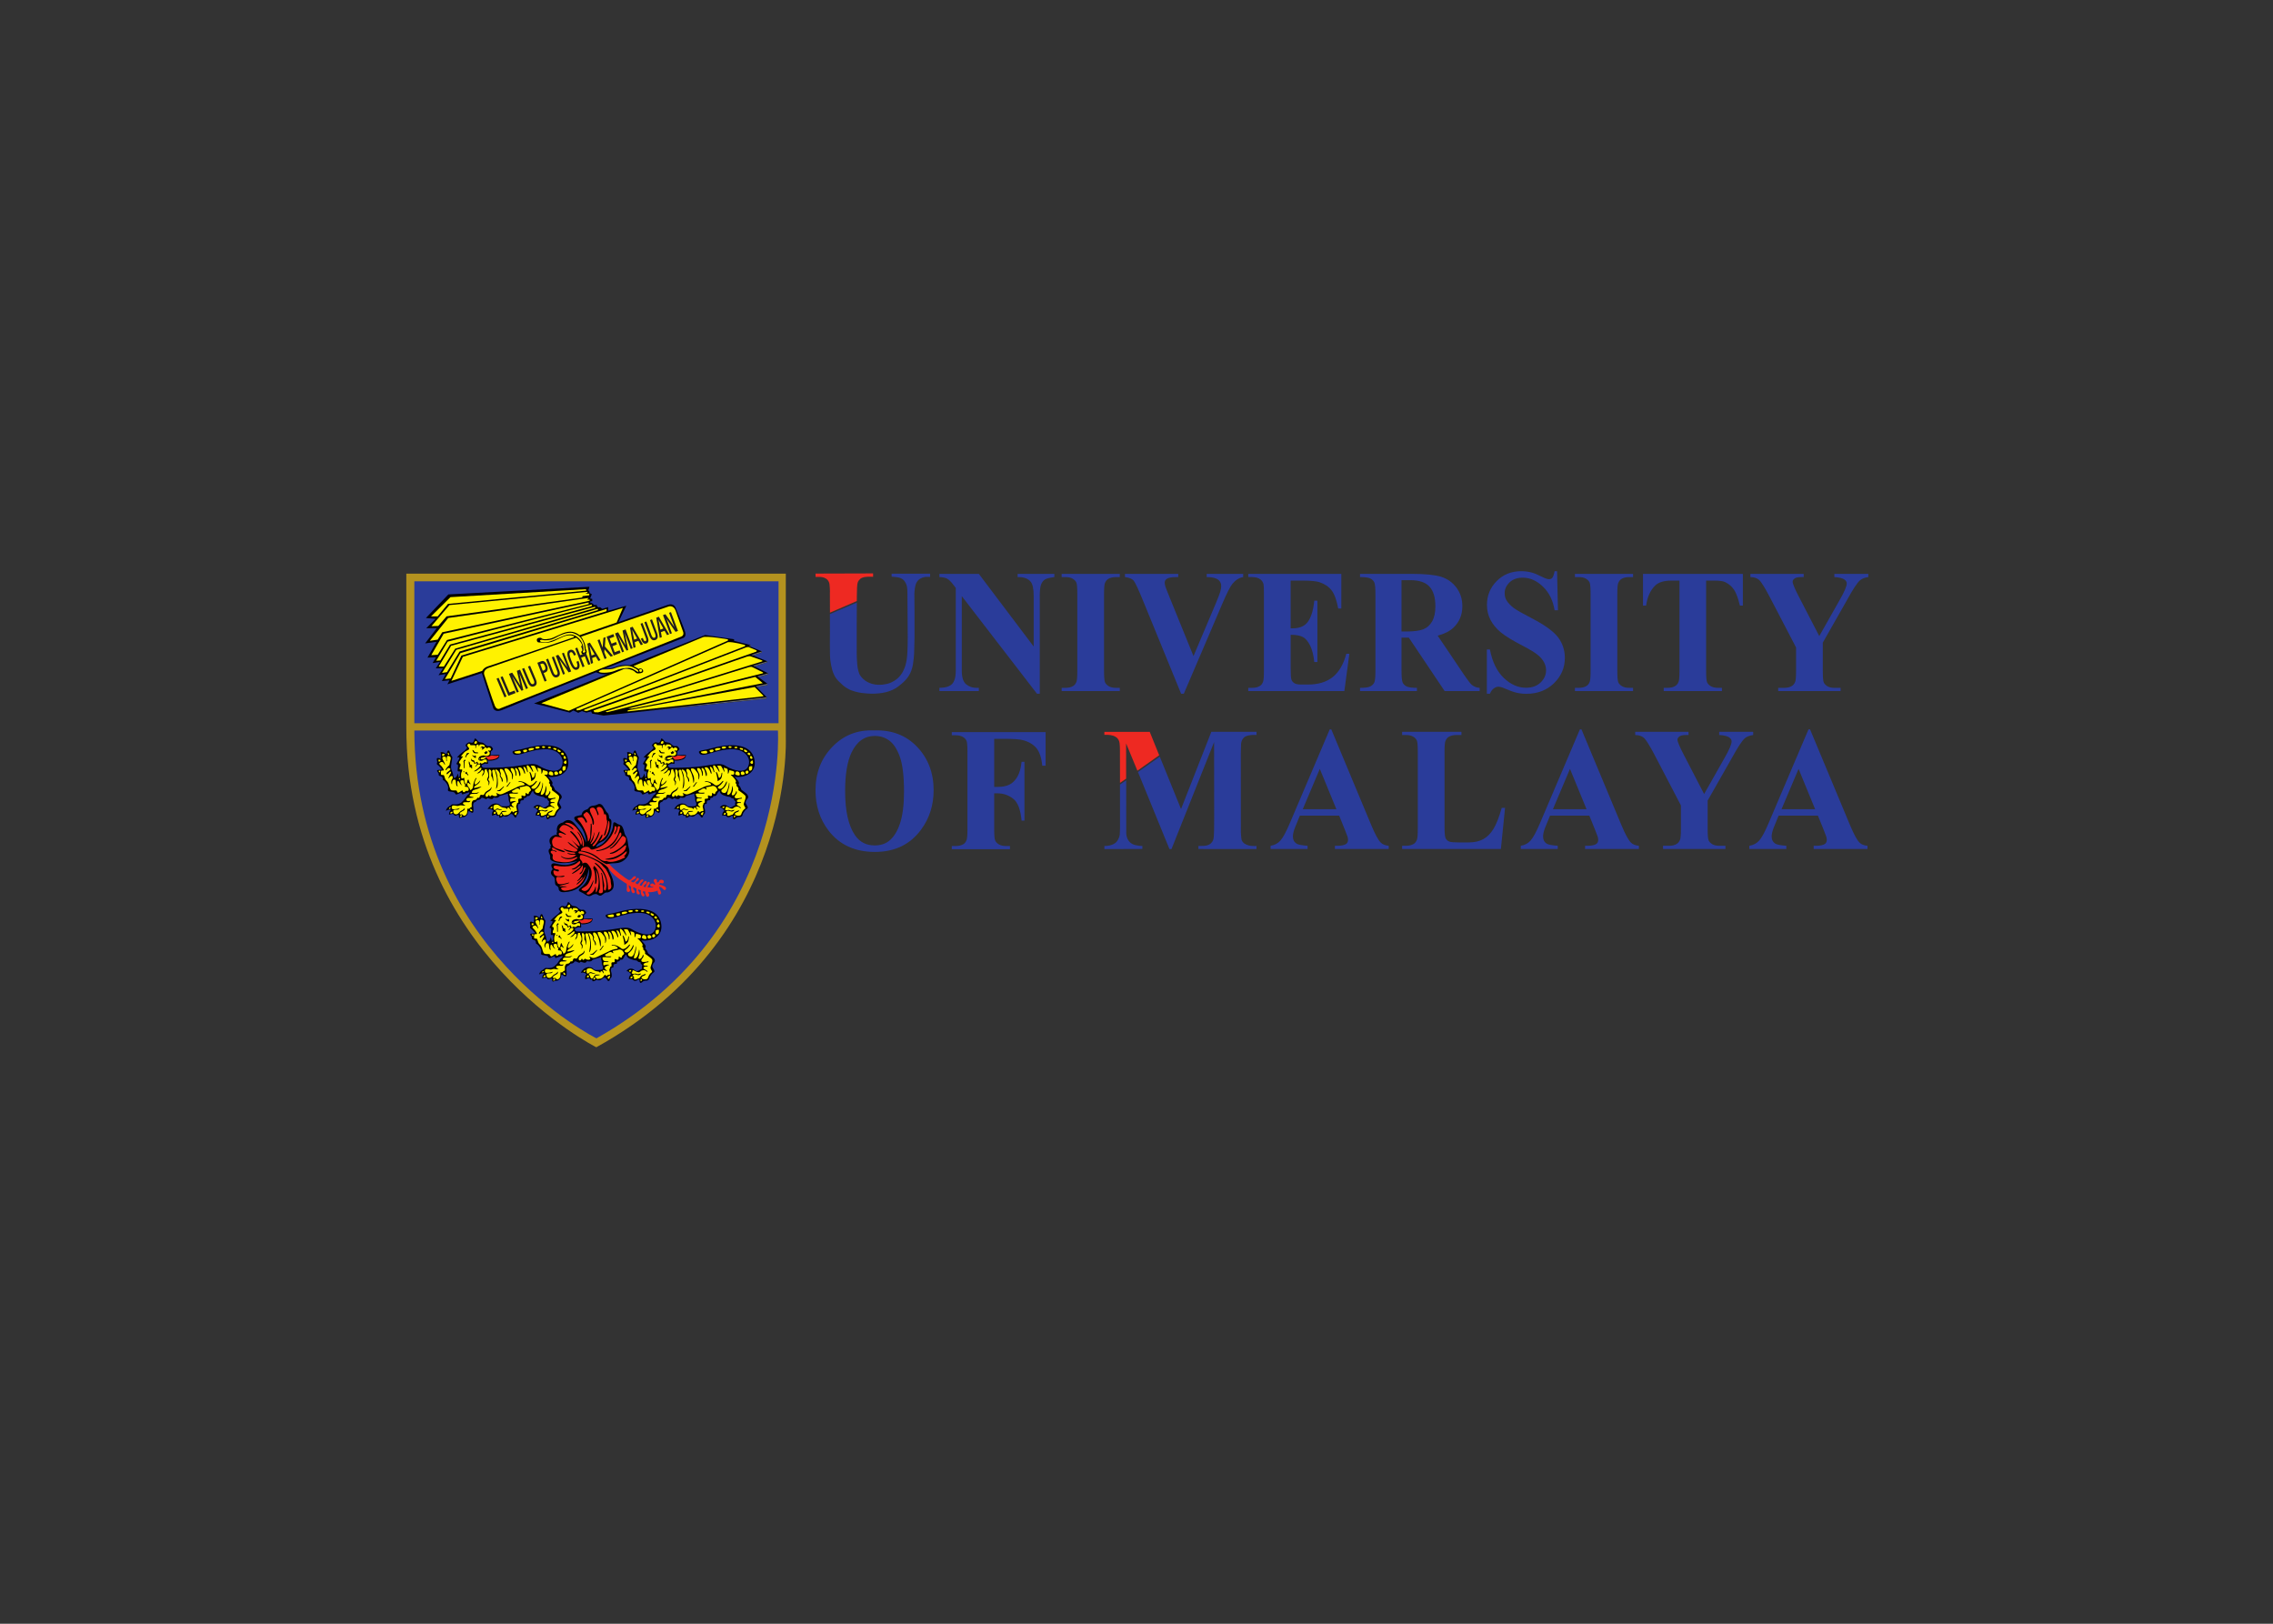 <svg clip-rule="evenodd" fill-rule="evenodd" stroke-linejoin="round" stroke-miterlimit="2" viewBox="0 0 560 400" xmlns="http://www.w3.org/2000/svg" xmlns:xlink="http://www.w3.org/1999/xlink"><rect x="0" y="0" width="560" height="400" fill="#333333" stroke="none"/><clipPath id="a"><path clip-rule="evenodd" d="m316.32 1976.93v214.27h642.818v-214.27"/></clipPath><g clip-path="url(#a)" fill-rule="nonzero" transform="matrix(.593 0 0 -.593 -98.684 1435.2)"><g fill="#2a3c9a"><path d="m529.87 2114.51c-4.225 0-7.441-2.28-9.643-6.82-1.796-3.74-2.692-9.1-2.692-16.08 0-8.31 1.384-14.45 4.157-18.42 1.931-2.78 4.634-4.16 8.112-4.16 2.338 0 4.292.59 5.86 1.79 1.999 1.53 3.556 3.98 4.669 7.34 1.112 3.37 1.669 7.75 1.669 13.16 0 6.44-.567 11.25-1.703 14.44-1.136 3.2-2.585 5.46-4.345 6.77-1.761 1.32-3.788 1.98-6.084 1.98m-.408 2.29c7.361.29 13.343-1.97 17.943-6.78s6.902-10.83 6.902-18.05c0-6.18-1.717-11.61-5.147-16.3-4.544-6.22-10.962-9.34-19.255-9.34-8.316 0-14.745 2.97-19.289 8.91-3.591 4.69-5.384 10.25-5.384 16.69 0 7.23 2.334 13.25 7.003 18.07 4.671 4.82 10.411 7.09 17.227 6.8"/><path d="m579.47 2113.32v-19.99h1.329c2.045 0 3.715.32 5.01.97 1.296.64 2.392 1.73 3.289 3.26.896 1.54 1.482 3.61 1.754 6.22h1.194v-24.45h-1.194c-.432 4.62-1.606 7.66-3.526 9.13-1.919 1.48-4.097 2.21-6.527 2.21h-1.329v-14.89c0-2.49.131-4.05.393-4.67.26-.62.772-1.17 1.532-1.63.761-.47 1.789-.7 3.084-.7h1.536v-1.33h-24.164v1.33h1.535c1.34 0 2.419.25 3.237.75.591.33 1.044.91 1.362 1.72.25.58.375 2.09.375 4.53v32.02c0 2.48-.125 4.04-.375 4.66s-.755 1.17-1.516 1.64c-.761.46-1.789.7-3.083.7h-1.535v1.32h38.986v-13.96h-1.397c-.317 3.28-1.129 5.71-2.435 7.29-1.307 1.58-3.199 2.69-5.676 3.33-1.362.36-3.884.54-7.565.54"/><path d="m721.635 2084.07-6.885 16.76-7.089-16.76zm1.158-2.66h-16.326l-1.942-4.74c-.635-1.58-.953-2.88-.953-3.91 0-1.36.523-2.37 1.567-3.02.613-.38 2.124-.67 4.532-.86v-1.32h-15.369v1.32c1.659.27 3.021.99 4.089 2.18 1.067 1.18 2.387 3.63 3.954 7.33l16.531 38.85h.646l16.666-39.92c1.587-3.78 2.896-6.16 3.918-7.14.771-.75 1.861-1.18 3.27-1.3v-1.32h-22.355v1.32h.92c1.794 0 3.056.27 3.782.79.499.39.749.94.749 1.65 0 .43-.065.88-.203 1.33-.047.22-.387 1.11-1.024 2.69"/><path d="m791.714 2084.64-1.737-17.09h-41.031v1.33h1.534c1.34 0 2.418.25 3.236.76.591.33 1.045.91 1.363 1.72.25.57.375 2.08.375 4.52v32.02c0 2.49-.125 4.05-.375 4.67s-.756 1.17-1.516 1.63c-.762.47-1.789.7-3.083.7h-1.534v1.33h24.637v-1.33h-2.008c-1.341 0-2.421-.25-3.241-.75-.59-.34-1.053-.91-1.396-1.72-.25-.58-.375-2.09-.375-4.53v-31.01c0-2.49.136-4.08.408-4.76.273-.68.81-1.19 1.605-1.52.568-.22 1.942-.33 4.122-.33h3.849c2.457 0 4.501.46 6.136 1.37s3.05 2.34 4.242 4.3c1.195 1.97 2.325 4.86 3.392 8.69"/><path d="m825.57 2084.07-6.884 16.76-7.089-16.76zm1.159-2.66h-16.326l-1.942-4.74c-.635-1.58-.953-2.88-.953-3.91 0-1.36.52-2.37 1.567-3.02.613-.38 2.123-.67 4.532-.86v-1.32h-15.369v1.32c1.659.27 3.021.99 4.089 2.18 1.067 1.18 2.384 3.63 3.954 7.33l16.527 38.85h.65l16.663-39.92c1.59-3.78 2.898-6.16 3.917-7.14.772-.75 1.865-1.18 3.274-1.3v-1.32h-22.355v1.32h.92c1.794 0 3.055.27 3.782.79.499.39.749.94.749 1.65 0 .43-.069.88-.204 1.33-.046.22-.386 1.11-1.023 2.69"/><path d="m894.798 2116.23v-1.33c-1.524-.21-2.693-.68-3.512-1.4-1.135-1-2.93-3.74-5.383-8.22l-10.019-17.62v-11.78c0-2.51.122-4.07.375-4.68.247-.61.744-1.15 1.483-1.62.737-.46 1.719-.7 2.946-.7h2.589v-1.32h-25.932v1.32h2.418c1.364 0 2.442.25 3.238.76.59.33 1.056.91 1.397 1.72.249.57.378 2.08.378 4.52v9.77l-10.875 20.85c-2.157 4.12-3.679 6.54-4.564 7.27-.887.73-2.07 1.11-3.547 1.13v1.33h22.153v-1.33h-.987c-1.343 0-2.281-.2-2.814-.61-.534-.4-.801-.84-.801-1.29 0-.86.908-3.03 2.728-6.5l8.348-16.12 8.315 14.69c2.067 3.59 3.103 5.97 3.103 7.14 0 .65-.298 1.18-.888 1.62-.77.59-2.192.95-4.259 1.07v1.33"/><path d="m920.54 2084.07-6.881 16.76-7.089-16.76zm1.159-2.66h-16.323l-1.945-4.74c-.635-1.58-.954-2.88-.954-3.91 0-1.36.524-2.37 1.567-3.02.617-.38 2.127-.67 4.534-.86v-1.32h-15.37v1.32c1.659.27 3.021.99 4.092 2.18 1.067 1.18 2.384 3.63 3.951 7.33l16.53 38.85h.647l16.666-39.92c1.589-3.78 2.895-6.16 3.917-7.14.772-.75 1.862-1.18 3.274-1.3v-1.32h-22.358v1.32h.92c1.793 0 3.057.27 3.784.79.5.39.75.94.75 1.65 0 .43-.069.88-.205 1.33-.045.22-.385 1.11-1.022 2.69"/><path d="m573.087 2181.84 22.79-30.19v20.93c0 2.92-.397 4.89-1.192 5.92-1.09 1.39-2.919 2.06-5.484 2.01v1.33h15.263v-1.33c-1.956-.26-3.268-.6-3.937-1.02-.668-.42-1.192-1.1-1.567-2.05-.373-.94-.561-2.56-.561-4.86v-40.53h-1.158l-31.238 40.53v-30.94c0-2.8.607-4.69 1.821-5.68 1.215-.98 2.606-1.47 4.175-1.47h1.088v-1.33h-16.385v1.33c2.544.02 4.315.58 5.315 1.65.998 1.08 1.498 2.91 1.498 5.5v34.35l-.986 1.29c-.977 1.29-1.841 2.14-2.591 2.55-.748.41-1.827.64-3.236.68v1.33"/><path d="m631.647 2134.49v-1.33h-24.153v1.33h1.534c1.337 0 2.419.25 3.236.76.59.33 1.043.91 1.363 1.72.247.57.374 2.08.374 4.52v32.02c0 2.49-.127 4.05-.374 4.67-.251.62-.757 1.17-1.516 1.63-.763.47-1.791.7-3.083.7h-1.534v1.33h24.153v-1.33h-1.533c-1.34 0-2.419-.25-3.236-.75-.591-.34-1.057-.91-1.397-1.73-.25-.57-.375-2.08-.375-4.52v-32.02c0-2.49.131-4.04.393-4.67.26-.62.772-1.16 1.532-1.63.762-.47 1.789-.7 3.083-.7"/><path d="m682.916 2181.84v-1.33c-1.68-.28-3.18-1.23-4.497-2.83-.954-1.2-2.374-4.01-4.258-8.44l-15.908-37.19h-1.124l-15.84 38.7c-1.907 4.67-3.188 7.4-3.831 8.22-.651.81-1.873 1.33-3.663 1.54v1.33h22.141v-1.33h-.749c-1.999 0-3.362-.26-4.089-.79-.522-.36-.783-.88-.783-1.58 0-.43.091-.94.273-1.52.182-.59.795-2.16 1.839-4.72l9.846-24.23 9.128 21.57c1.09 2.61 1.76 4.36 2.01 5.24.25.89.375 1.64.375 2.26 0 .72-.182 1.36-.545 1.91s-.897.97-1.602 1.25c-.977.41-2.27.61-3.884.61v1.33"/><path d="m702.639 2179.04v-19.82h.92c2.929 0 5.052.97 6.371 2.91 1.314 1.94 2.157 4.8 2.521 8.58h1.295v-25.49h-1.295c-.275 2.78-.847 5.05-1.721 6.83-.874 1.77-1.89 2.96-3.049 3.57-1.158.61-2.838.91-5.042.91v-13.71c0-2.68.107-4.32.324-4.92.215-.6.618-1.09 1.209-1.47.59-.38 1.544-.57 2.861-.57h2.76c4.316 0 7.774 1.05 10.372 3.15 2.6 2.11 4.468 5.32 5.604 9.63h1.26l-2.077-15.48h-39.924v1.33h1.533c1.339 0 2.418.25 3.234.76.593.33 1.048.91 1.365 1.72.25.57.372 2.08.372 4.52v32.02c0 2.2-.057 3.56-.167 4.06-.23.84-.65 1.48-1.264 1.94-.86.67-2.041 1-3.54 1h-1.533v1.33h38.662v-14.4h-1.291c-.661 3.52-1.585 6.05-2.779 7.58s-2.877 2.66-5.057 3.37c-1.272.43-3.658.65-7.155.65"/><path d="m748.695 2179.22v-21.32h1.945c3.154 0 5.516.3 7.083.91s2.8 1.71 3.697 3.3c.897 1.6 1.346 3.67 1.346 6.23 0 3.71-.825 6.45-2.471 8.22-1.646 1.78-4.299 2.66-7.952 2.66zm0-23.87v-13.64c0-2.64.153-4.29.459-4.98.307-.68.846-1.22 1.62-1.63.771-.4 2.213-.61 4.325-.61v-1.33h-23.64v1.33c2.134 0 3.582.21 4.344.63.76.42 1.294.97 1.6 1.63.307.67.461 2.32.461 4.96v31.59c0 2.63-.154 4.29-.461 4.97-.306.68-.846 1.22-1.618 1.63s-2.214.61-4.326.61v1.33h21.46c5.588 0 9.677-.41 12.266-1.22 2.588-.81 4.701-2.32 6.336-4.5 1.632-2.19 2.451-4.76 2.451-7.71 0-3.59-1.227-6.55-3.678-8.9-1.567-1.48-3.759-2.59-6.575-3.33l11.107-16.48c1.451-2.13 2.484-3.46 3.096-3.99.932-.74 2.011-1.15 3.238-1.22v-1.33h-14.545l-14.888 22.19"/><path d="m813.318 2182.95.375-16.22h-1.397c-.659 4.07-2.278 7.34-4.855 9.82-2.577 2.47-5.365 3.71-8.364 3.71-2.314 0-4.148-.65-5.499-1.96-1.352-1.3-2.028-2.8-2.028-4.5 0-1.08.238-2.04.717-2.87.658-1.13 1.713-2.24 3.164-3.34 1.072-.79 3.532-2.19 7.396-4.2 5.403-2.8 9.049-5.45 10.934-7.94 1.862-2.48 2.794-5.33 2.794-8.54 0-4.07-1.506-7.57-4.515-10.5s-6.831-4.39-11.465-4.39c-1.453 0-2.827.15-4.119.46-1.294.31-2.92.9-4.871 1.76-1.09.48-1.987.72-2.692.72-.591 0-1.215-.24-1.874-.72-.658-.48-1.192-1.21-1.6-2.19h-1.262v18.38h1.262c.998-5.17 2.923-9.11 5.771-11.83 2.853-2.71 5.926-4.07 9.218-4.07 2.541 0 4.569.73 6.079 2.19 1.511 1.46 2.265 3.16 2.265 5.09 0 1.15-.289 2.27-.868 3.34-.58 1.08-1.459 2.1-2.641 3.07-1.18.97-3.271 2.23-6.268 3.79-4.199 2.18-7.22 4.03-9.06 5.56-1.839 1.54-3.254 3.25-4.242 5.14-.987 1.89-1.481 3.97-1.481 6.24 0 3.88 1.352 7.18 4.054 9.91s6.107 4.09 10.217 4.09c1.499 0 2.953-.19 4.364-.57 1.066-.29 2.365-.82 3.899-1.6 1.533-.78 2.606-1.16 3.22-1.16.59 0 1.055.19 1.396.57s.659 1.3.954 2.76"/><path d="m844.896 2134.49v-1.33h-24.152v1.33h1.532c1.34 0 2.419.25 3.237.76.588.33 1.043.91 1.361 1.72.249.57.376 2.08.376 4.52v32.02c0 2.49-.127 4.05-.376 4.67-.247.62-.756 1.17-1.516 1.63-.759.47-1.787.7-3.082.7h-1.532v1.33h24.152v-1.33h-1.533c-1.341 0-2.419-.25-3.236-.75-.592-.34-1.057-.91-1.397-1.73-.25-.57-.375-2.08-.375-4.52v-32.02c0-2.49.13-4.04.392-4.67.26-.62.772-1.16 1.532-1.63.762-.47 1.789-.7 3.083-.7"/><path d="m890.509 2181.84v-13.17h-1.227c-.727 3.03-1.532 5.22-2.419 6.55-.882 1.33-2.101 2.39-3.646 3.17-.862.44-2.372.65-4.528.65h-3.44v-37.55c0-2.49.13-4.04.391-4.66.261-.63.773-1.17 1.533-1.64.762-.47 1.8-.7 3.115-.7h1.535v-1.33h-24.188v1.33h1.535c1.338 0 2.416.25 3.238.76.587.33 1.052.91 1.394 1.72.249.57.374 2.08.374 4.52v37.55h-3.338c-3.112 0-5.368-.69-6.777-2.08-1.98-1.94-3.226-4.7-3.747-8.29h-1.296v13.17"/><path d="m942.632 2181.84v-1.33c-1.525-.21-2.695-.68-3.512-1.4-1.135-1-2.927-3.74-5.38-8.22l-10.016-17.62v-11.78c0-2.51.125-4.07.375-4.68.249-.61.744-1.15 1.482-1.62.734-.47 1.72-.7 2.947-.7h2.588v-1.33h-25.926v1.33h2.419c1.366 0 2.445.25 3.237.76.59.33 1.058.91 1.397 1.72.25.57.375 2.08.375 4.52v9.77l-10.866 20.85c-2.157 4.12-3.679 6.54-4.566 7.27-.885.73-2.067 1.11-3.542 1.13v1.33h22.142v-1.33h-.988c-1.34 0-2.277-.2-2.808-.61-.536-.41-.801-.83-.801-1.29 0-.86.906-3.03 2.726-6.5l8.343-16.12 8.311 14.69c2.069 3.59 3.103 5.97 3.103 7.14 0 .65-.295 1.19-.888 1.61-.773.6-2.189.96-4.256 1.08v1.33"/><path d="m536.846 2181.92h16v-1.34l-1.179.03s-3.863.21-4.878-3.41c-.427-1.53-.481-3.56-.481-3.56l.052-7.19v-11.17l-.106-4.48s.026-3.14-.536-6.54c-.692-4.13-2.641-6.32-4.745-8.09-1.209-1.02-3.367-3.06-8.147-3.81-4.313-.67-8.627 0-9.756.24-1.132.26-2.098.52-3.055.89-.823.32-2.192 1.03-3.377 2.06-2.974 2.6-3.243 3.43-3.885 4.8-.842 1.79-1.506 5.67-1.502 7.56.003.8-.054 4.63-.054 4.63l.031 5.19-.016 7.4 11.189 4.79-.043-8.73v-7.83c-.016-4.28-.052-5.93.23-9.23.149-1.72.634-3.77 1.261-4.58.362-.47 1.769-2.54 4.904-3.41 3.232-.9 6.45.03 7.049.24 2.392.85 6.845 3.14 7.503 11.45.195 2.42.266 6.26.242 7.58-.023 1.35-.134 18.76-.134 18.76s.065 2.04-.481 3.35c-.8 1.93-1.851 2.41-2.922 2.76-.664.22-3.163.4-3.163.4"/></g><path d="m511.238 2165.73 11.149 4.83s.031 4.58.109 5.66c.051.73.108 1.62.349 2.24.209.54.727 1.11 1.057 1.37 1.128.88 3.29.82 3.709.83.623.02 1.544-.03 1.544-.03v1.4l-23.912-.07.004-1.38h1.662s3.81.14 4.159-3.23c.238-2.31.139-3.68.139-3.68" fill="#ee2922"/><path d="m625.24 2116.2 18.853.01 3.927-9.73-9.057-6.42-4.69 11.35.011-14.65-2.544-1.74-.03 13.66s.03 2.85-.4 3.84c-1.34 3.1-6.056 2.34-6.071 2.44-.023.18 0 1.23 0 1.23" fill="#ee2922"/><path d="m639.205 2099.53 9.056 6.38 8.833-21.77 12.586 32.08 18.789.02-.019-1.33h-1.837s-2.467-.07-3.48-1.15c-1.138-1.21-1.074-2.54-1.099-2.71-.019-.18-.102-3.59-.102-3.59l.023-33.05s.148-2.66.318-3.12c.992-2.68 5.091-2.5 5.091-2.5h1.087l-.015-1.27-24.121.02v1.26l1.783.03s2.584-.13 3.739 1.44c.534.73.775.9.9 2.95.1 1.6.08 2.68.091 2.79.012.11.031 5.06.031 5.06l-.031 30.89-17.702-44.45-.857.03" fill="#2a3c9a"/><path d="m631.726 2094.32 2.588 1.75.015-21.63s-.231-3.38 2.586-4.84c1.51-.78 4.113-.8 4.113-.8v-1.23l-15.787-.06.015 1.29s3.631-.15 5.212 1.93c.999 1.31 1.168 2.76 1.168 2.76l.107 2.65" fill="#2a3c9a"/><path d="m335.227 2181.94h157.661v-68.5s3.676-82.78-78.732-128.26c0 0-78.929 39.63-78.929 132.84" fill="#b4921f"/><path d="m338.561 2116.75h151.053s5.397-82.52-75.397-127.86c0 0-75.397 37.46-75.656 127.86" fill="#2a3c9a"/><path d="m338.561 2119.79h151.311v58.958h-151.311z" fill="#2a3c9a"/><path d="m361.424 2091.17-2.87-.96s-.363.43-.415.72c-.073.31-1.897-1.02-2.396-.66-.478.37.308.84-2.24 1.14-2.008.25-.116 1.03-1.326 3.02-1.234 2-1.72 1.51-1.792 1.93-.045.43.126 1.15-1.033 1.44-1.163.31-.37.85-.847 1.4-.485.54-.92 1.14.178 1.2 1.102.06 1.465.12 1.465.12s-1.31 1.58-2.033 2.08c-.466.31.028.75-.047 1.13-.063.38-.483 1.55.17 1.62.667.07 1.339-.44 1.339-.44s-.114.58.02 1.17c.148.58-.067 1.27-.134 1.55-.066.28 1.484.25 2.149-.56.508-.58.423 1.49 1.196 1.39.461-.17.422-1 1.051-2.01.625-1 .551-.34.311-2.14-.256-1.78-.667-2.78 0-4.24.656-1.45.528-2.72.898-3 .39-.27 1.403.69 1.361 1.55-.036.87.526-.65.493-1.19-.032-.57.693.3.552 1.19-.132.9.423.8.089 1.07-.372.28-1.015-.24-1.015.59s.583 2.55-.385 2.48c-.525-.03.881 1.66 1.08 2.35.163.62-.353.59-.814.38-.455-.21.734 1.21 1.746 1.94 1.013.72 1.884 1.44 2.231 2.03.34.58-1.468.81.14 2.03.895.69 1.004.28 1.847.17.824-.11 1.141 1.44 1.252 1.72.142.35.87-.37 1.33-.99.444-.62 1.019-.56 1.776-.65.754-.12 1.324-1.11 2.163-1.42.821-.31 1.369.61 2.262-1.04.245-.44-.426-.86-.426-.86-.371-.27-.446-.47-.416-.96.045-.48-.167-.93-.167-.93l3.721.1s.17-1.28-1.141-1.83c-1.326-.56-3.064-.73-3.704-.45 0 0 .277-1.21.038-1.41-.247-.21-.49.17-1.051.07-.546-.1-1.267-.42-1.413-.55-.213-.18.025-1.14.819-1.17.796-.04 8.825-.14 15.316.97 6.461 1.09 6.375.47 8.564-.71 2.196-1.17 7.148-2.89 8.502.38 1.357 3.29-1.285 6.8-5.889 7.04-4.601.24-8.886-1.45-10.867-1.96-1.992-.52-3.3-.6-3.732.75-.201.66 2.089.91 3.344 1.15 1.257.24 6.198 1.96 11.154 1.72 4.936-.24 8.091-2.21 8.646-6.52.552-4.31-2.963-7.1-8.328-6.59 0 0 1.523-1.48 1.77-2.27.239-.79-.421-.82 0-1.21.423-.38.91-1.32.983-1.73.059-.41 2.778-1.68 2.885-3.02.074-.84-.666-1.08-.684-1.39-.057-.31-.506-.69-.365-1.23.142-.56.873-1.39.873-1.91 0-.51-.757-.69-1.075-1.17-.322-.49-.873-1.03-.982-1.55-.1-.52-.418-1.28-1.396-1.21-.979.08-1.323-.35-1.771-.72-.432-.34-.984-.52-.984 1.17 0 0-.414.24-.833-.18-.411-.41-1.56-.65-1.913.22 0 0-1.441.41-1.59-.04 0 0-.298 1.17.649 1.97 0 0 .39.27-.142.64-.507.39-.837.97-1.609.83 0 0 .661 1.17 1.962 1.12 1.282-.08 1.483-.98 2.364-1.04.882-.08 1.391.75 1.88.82.483.07 0 .66.319 1.35.313.69-.738.58-.591 1.17.133.59-.714.14-1.267.73-.555.58-.235.13-1.732.54-1.493.43-2.825.86-2.935 2.26 0 0-.52-.15-.724-.63-.202-.49-.725-1.45-1.112-1.47-.384-.05-.869.09-.942-.39-.084-.48-.728-.28-1.013-.48-.273-.21.166-.83-.593-.91-.77-.06-1.006-.13-1.006-1.03 0-.89-.675-.27-.801-.62-.142-.34-.382-.97-.142-1.62.245-.65.376-1.96.072-2.31-.312-.35-.631-.62-.7-1.17-.077-.55-.72-.35-.72-.35s-.783 1.38-1.371 1.42c-.587.03-1.427-1.17-2.267-1.14-.827.04-1.079.38-1.362.07-.276-.31-1.175-.62-1.464-.38l-.039.75-.819-.13-.42.65s-1.004-.2-1.429-.52c-.431-.31-.431 1.5.311 2.15 0 0-1.295.99-2.405.51 0 0 1.134 2.62 3.657 2.35 1.916-.2 1.144-1.17 2.851-1.17 1.72 0 2.352.07 2.575.37.256.32.077 1.07.077 1.07s-.52 1.04-.441 1.87c.061.82-.461.69-.252 1.99 0 0-.862-.24-2.225-.62-1.358-.36-1.358-.36-1.614-.75-.234-.39-.971-.45-1.601-.31-.622.13-.701-.14-.763-.31-.074-.18-.636-.52-1.627-.07-1.015.44-.819-.07-1.094-.21-.273-.14-1.254.42-1.254.42s-.737.37-1.005-.07c-.288-.46-.459-.62-1.302-.73-.833-.11-.336-.55-1.211-.83-.869-.28-.834-1.34-.765-1.75.075-.42.272-2.28-.132-2.63-.43-.35-1.195.39-1.651.6-.446.2-.342-.84-.595-1.36-.238-.52-1.215-1.17-1.706-1.13-.478.02-.942-.11-1.431-.38 0 0-.483-.1-.452 1.1 0 0-.031.45-.763.07-.724-.39-1.107-.22-1.282.21-.184.41-.949.34-2.038 0 0 0-.052 1.59 1.021 2 0 0-.977.17-1.524-.03-.577-.21-.808-.38-.808-.38s.231 1.23 1.311 1.79c1.089.55.887 1.04 1.854.93.981-.1 1.887-.1 2.82.45.936.55.732.72 1.186.99.459.28 1.539 2.36 2.134 2.63.584.26.458.99.458.99"/><path d="m368.382 2106.01s.987-.23 1.227-.04c.229.19.888.46 1.405.36.521-.07 2.217-.17 2.553.06.321.24.201-1.77-4.051-1.77-.695 0-.473.79-1.285.89l-.061.52" fill="#ee2922"/><path d="m394.832 2099.76s-.686-.85-.346-1.23c.346-.37 1.629-.63 1.754-.25.124.38 0 1.65-1.408 1.48m1.924-.29s-.162-.64.178-1.02c.336-.38 1.107 0 1.321.21.224.21.049.59-.375.97-.429.39-1.124-.16-1.124-.16m2.704.71s-.9-.16-.82-.84c.087-.68.688-.64.87-.47.167.17.934.68-.05 1.31m.692 1.33c-.089-.64-.089-1.45.337-1.45.432 0 .945.34.945.94 0 .59.041.92.041.92s-1.246.23-1.323-.41m1.323 2.92s-.602-.46-.769-.76c-.177-.3.215-.76.677-.76.465 0 .609.8.092 1.52m-.903 1.56s-.128-.67.217-.92c.34-.25.898 0 .779.34-.134.34-.474 1.23-.996.58m-.718.69c.468-.17.718-.21.81 0 .08.22-.042 1.15-1.031.81 0 0-.262-.64.221-.81m-1.477 1.31c.57-.46 1.032-.16 1.032.14 0 .29-.977.72-.977.72-.607.04-.607-.39-.055-.86m-1.74.9c.585-.13.762-.26.762-.26s.341.22.208.55c-.117.35-1.243.35-1.243.35s-.326-.52.273-.64m-1.986.5c.644 0 .688.27.688.27s-.044.46-.688.37c-.627-.08-.627-.29-.627-.29s0-.35.627-.35m-2.437.14c.607 0 .738.21.688.38-.047.17-.425.35-.777.35-.336 0-.553-.35-.553-.35s.048-.38.642-.38m-2.405-.26c.947.17.833.5.833.5s0 .43-1.096.31c-1.053-.13-.686-.55-.686-.55s0-.42.949-.26m-3.163-.81c.857.17 1.756.34 1.62.81-.127.47-2.069.12-2.188-.12 0 0-.301-.86.568-.69m-1.933-.68c1.064.35.804 1.11.169 1.07-.645-.05-1.118-.25-1.118-.25s-.128-1.14.949-.82m-2.709-.55c1.199.03.773.85.52 1.06-.258.22-2.366-.33-2.366-.33s-.175-.93 1.846-.73m-33.369-7.3s.224-.55.529-.55c.299 0 .116.72.116.72s-.57 0-.645-.17m.737 4.68-.737.08-.042-.76s1.024-.34.779.68m1.248 1.6c.291.1.505.39.505.72s-.95.14-.95.14l-.077-.81s.216-.13.522-.05m2.11.43.33.08c.036.42-.477.86-.477.86-.385-.55.147-.94.147-.94m4.872-10.19-.096.56s-.462.04-.462-.3.558-.26.558-.26m-1.404-4.78c.43-1.18.663-.74 1.782-.05 1.122.67.302-.18 1.044-.43.718-.26.468.67 1.318.5.864-.16.94.65.688 1.2-.242.54-.89.47-1.368.54-.474.09.414.65-.092.98-.513.35-.197 1.2-.641 1.58-.423.38-1.235-.12-1.235-.12-.092-1.11.812-1.97.812-1.97s-.783.39-1.033.95c-.263.55-.855 1.52-1.073.5-.202-1.01.218-1.83.218-1.83-.18.26-.599-.16-.728 1.19-.147 1.53-.085 1.7-.896 1.66-.824-.04-.782-1.91-.782-1.91s-.17-.17-.298.72c-.116.88.351 1.19.522 1.65.177.47.109 1.37-.731.94-.869-.43-.689-1.19-.906-.82-.216.39.999 2.05.999 2.36 0 .29-.185.75-.999-.18-.811-.93-.907-.47-.811-.04.089.46 2.309 1.4 1.287 2-1.06.59-1.383-1.29-1.677-.77-.303.5 1.544 2.12 1.544 2.12s.192 1.23.471 2.33c.301 1.1-.471 1.44-1.144 1.44-.692 0-.398-2.16-.398-2.16l-.219.04c.04 1.96-.458 1.87-.941 1.84-.469-.06-1.196-.23-.256-1.75.943-1.53.603-2.03.353-1.4-.263.64-.771 1.27-1.689.72-.895-.55 0-.97.489-1.52.468-.56 1.487-1.92.634-1.84-.849.1-.849-.12-.849-1.27 0-1.14 1.112-.08 1.373-.97.534-1.88.673-1.66 1.232-2.29.802-.92.818-2.24 1.325-3.23.519-.97 2.451-.16 2.675-.71m-3.231-7.48c.556-.09.738.63.738.63-.818.09-.738-.63-.738-.63m.52-1.88c1.19-.12.898.7.898.7-.898.16-.898-.7-.898-.7m4.115-1.47c.776-.09.811.77.811.77-1.062.13-.811-.77-.811-.77m4.204 3.43c-.335-1.23.809-1 .809-1 0 .83-.809 1-.809 1m32.074-3.62c.706 0 .514.84.514.84-.833.01-.514-.84-.514-.84m-4.172 1.15c.964-.23.778.79.778.79s-1.034 0-.778-.79m.256 3.33c-.064.35-1.419-.18-.752-.5.688-.33.752.5.752.5m-19.717-.7c.647-.13.862.67.862.67-1.118.1-.862-.67-.862-.67m1.442-1.58c-.227-.42-.07-.67-.07-.67.811-.19.811.57.811.57s-.523.52-.741.1m2.67-1.6c.718-.06.67.66.67.66l-.412.3c-.591-.52-.258-.96-.258-.96m6.179 1.38c-.321-.36-.674-.45-.257-.8.419-.34.58-.29.676.12.102.42.188.32.241.96 0 0-.337.06-.66-.28m4.152 11.07c-.202-.16-1.64-.32-2.192-.47-.547-.17.065-.83.065-.83l-.187-.2c-.675.86-1.574.48-2.095.06-.519-.41-1.405-.41-1.092-1.04.322-.64 2.7 0 2.462-.41-.216-.43-1.018-.23-2.522-.2-1.527.03-1.139-.28-.835-1.18.279-.89 2.819-.38 2.179-.79-.64-.42-2.092.54-2.092-.64s.131-.8 1.035-.6c.899.19 1.668.03 1.284-.1-.385-.13-1.81-.68-1.743-1.24.071-.58.977-1.05.977-1.05s-.07-.25-.723 0c-.638.26-1.335.51-.888-.25.443-.76.299-1.15.095-.84-.2.33-.382.84-.835.86-.459.04-.543-.98-.583-.73-.024.25-.379.64-1.184.64-.813 0-1.555.58-2.088.99-.558.41-1.189.38-1.821.16-.602-.22-.499-.79-.445-1.5.073-.7.624-.73.999-.29.392.45.807.38 1.289.09.48-.27 1.327-.03 1.279-.14-.026-.13-.863-.42-1.301-.17-.46.25-1.388.17-1.375-.38.049-.54.605-.36.557-.86-.016-.5.696-1.4 1.218-.53.637 1.03.981 1.26.981 1.26s1.867.1 1.867-.03-.588-.32-1.355-.32c-.772 0-.878-.34-.256-1.06.611-.69.996-.23 1.635-.23.742 0 1.512.82 1.622 1.07.072.26.406.64.589.45.458-.44.551-.61.743-.23.201.39.907.23 1.159.39.258.14-.156 1.2-.224 1.77-.057.58.309.71.328 1.21.031.52.576.23.576.74s-.378 1.49.631 1.39c1.046-.09.657.55.657 1.06s.055.25.965.04c.898-.23.676.65.737 1.14.064.47.577-.38 1.038-.35.442.02.054.63.732 1.11.668.48.543.73 0 1.56-.552.83-1.671.83-1.863.67m-18.85 10.92s.094.14-.224.7c0 0-.23-.65.224-.7m.28.61c-.186-.56.486-.42.911-.42.405 0 .457.32.884.37.432.05.24.76.24.76-.193-.43-1.836-.16-2.035-.71m22.612-7.96c-.33-1.04-1.67-1.54-1.67-1.54.201.79-.676 3.79-.676 3.79.551.45 1.192-2.44 1.192-2.44 1.045-.07 1.178 2.06 1.178 2.06l.242.15s.069-1-.266-2.02m-11.458-3.77-.587-.1s.353.31.847.96c.484.67.642.9.642.9l.375.03zm-1.653-.33c-.243-.28-1.438-1.56-1.438-1.56l-1.16-.03-.065.28s.609-.05 1.1.31c.492.36 1.698 1.49 1.698 1.49s.098-.22-.135-.5m-13.34 7.84-.147.49h-.607s.023.76-.246 1.34c-.251.59-.02.74-.02.74l-.385.29.651-.15.244-1.06.775-.25v-.81s-.112-.37.106-.47c.237-.12-.371-.12-.371-.12m-1.295-2.82-.256-.1s.063.45-.443.56c-.476.11-.608.5-.608.5l.176.14.081.32.406-.03s.029-.51.388-.84c.365-.33.256-.55.256-.55m-1.798 2.94-.077 2.3-.182.44.332.65.437.18.083-.54-.451-.26.121-.29.033-2.48zm.016-1.71c-.275 0-.275.44-.275.44h.304s.259-.44-.029-.44m.748 6.96.419.95.89.18-.043-.32s-.955-.69-1.027-1.1l-.081-.4-.412-.02zm3.651-.18c.09.25.462.25.462.25l.1-1.06-.472.08s-1.078.58-1.078 1.17c0 0 .919-.7.988-.44m.049 1.61 1.397-.18.077-.26s-1.031-.15-1.592 0c-.541.14-.882 1.32-.882 1.32.565.07 1-.88 1-.88m4.503.22c0 .27.192.24.192.24s.182-.42.521-.24c.325.18.074-.66-.147-.79-.242-.14-.958-.24-.958-.24s.152.61-.226.61c-.367 0 .618.14.618.42m30.355-18.23c-.708.76-2.823 2.2-2.823 2.2s.428.94-.766 1.79c0 0 .374.63-.527 1.26 0 0 .945.26-.37 1.84-1.333 1.57-1.425 1.31-1.425 1.31l.092.26s1.282-.29 1.282.42c0 .73.469.93-2.015 1.44 0 0-.169-1.48-.602-1.48 0 0 .051 1.55-.15 1.88-.177.33-1.356.6-1.549.6-.183 0 .51-1.44.193-1.76 0 0-.644 1.47-1.263 2.41-.197.29-1.65.19-1.65.19s.896-1.85.986-2.37c.034-.29-.247-.1-.247-.1s-1.165 2.37-2.06 2.62c-.894.22.125-2.06.125-2.58 0-.5-.273-.17-.273-.17s-.477 2.18-1.496 2.18c-.475 0 .875-2.13.554-2.88-.33-.75-.567 3.11-2.629 2.61-.371-.1 0-.57.326-1.27.31-.7.615-1.77.279-2.28l-.279-.04s-.247 2.75-1.327 3.26c-1.081.51 0-1.41 0-1.41s.157-.69.061-1.62l-.298-.19s.027 3.26-1.677 3.26c-1.094 0 .369-1.99.506-2.51.152-.52.055-2.05-.374-2.28 0 0 .237 2.19-.377 2.84-.617.65-1.097 2.07-2.545 1.76-.649-.13.67-2.23.945-3.16.291-.94.291-2.7-.087-2.8 0 0-.188 2.19-.76 3.64-.557 1.43-.935 2-1.604 2.14-.66.14-.788-.56-.327-1.45.468-.87-.419-1.1.384-1.95.8-.84.515-1.86.515-1.86l-.349.04s-.043 1.03-.359 1.45c-.433.56-.563.88-.458 1.49.074.61-.756 1.91-1.553 2.05-.802.14.133-.7.458-2.47.33-1.77.523-4.94-.513-5.5 0 0 .81 3.6.132 5.54-.648 1.96-.41 2.38-1.167 2.34-.952-.07-.377-1.08-.377-1.59s.524-2.33.188-3.34c0 0-.279 1.94-.616 2.13-.321.19.049 1.72-.086 2.15-.131.42-.72 1.06-.984.65-.294-.42.083-1.17.035-1.78-.035-.6.144-1.39-.035-1.62-.205-.24-.484-.85 0-1.18.462-.32.12-1.85-.254-1.9 0 0 .289 1.02-.04 1.55-.338.5-.713.73-.286 1.48.427.74.375 1.22.199 2-.199.8-.57.98-.472 1.35.102.38-.958.43-.958-.19 0-.59-.327-1.77-.593-1.9-.287-.15-.487-.7-.487-.7s0 .83.443 1.4c.411.56.228 1.34-.34 1.3-.561-.04-.757-1.4-2.255-1.34 0 0 2.152 1.3 1.884 2.18-.295.89-1.946-1.73-3.111-1.26 0 0 3.055 1.78 2.591 2.61-.335.6-1.185.04-1.185.04s-.275-.69-.972-.84c0 0 .731.8.85 1.18 0 0 0 .69-.674.22-.655-.45-.418.42-.746.66-.335.23-.85.03-.98.75-.152.69-.152.92-.152.92s.235-.7.519-.84c.278-.14.941-.08.979-.6.054-.52.253-.83.901-.33.653.52.338-.32.517-.46.193-.14.752-.43 1.04.14.182.37.17-.41.666-.28.83.23 1.071.74 1.304.65.246-.09 1.119-.75.605.97 0 0-.944.25-1.309-.13-.375-.37-1.266-.46-1.792-.14-.514.32-.227 1.49.654 1.77.911.27.951.38 1.795.14.855-.24 2.024.09 1.973 1.02-.05.94-.695.88-.695.88l.087.32s1.002-.4 1.089.29c.086.7-.481.98-1.279.93 0 0 .039-.46-.32-.37-.388.09-.291.37-.291.37l-.517.05s-.371-.47-.608-.61c-.228-.13-.43-.41-.748-.33-.339.1.609.43.077.76-.509.33-.654-.43-.654-.43s0 .61.427.85c.427.23.384.23.714.03.318-.18.711-.32.711.15 0 .46-.711.83-1.223.78-.538-.03-.954.15-1.042-.35-.102-.53-.329-.3-.329-.3s.099.62-.289.62c-.374 0-.795-.29-.795-.7 0-.42-.048-.75-.048-.75h-.241s.196 1.13-.176 1.16c-.384.05-1.852-.01-1.852-.01s-.324 1.08-1.016.48c-.694-.6.16-1.36.367-1.53l.101-.6-.518-.38s-1.19-.5-1.632-1.05c-.422-.55-1.291-1.49-1.291-1.49l.909-.1s-1.204-1.52-1.502-2.06c-.302-.56-.209-.86.298-.86 0 0 .427-.71-.039-1.31-.272-.33-.183-1.08-.183-1.08s.453-.27.998-.03c0 0 .204-.46-.173-1.14-.386-.68-.225-2.12-.091-2.5.139-.39.74-.09.988.12.271.21.271-1.06.271-1.06s0-1.27.767-1.66c0 0 .456.85.456 1.37 0 .5.434.67.434.67s.394-1.54 1-1.87c0 0-.265-.29-.692.22-.42.5-.871 0-.813-.29.04-.3.169-.86.65-1.32.455-.47.631-1.19.631-1.19s1.112.34 1.151 1.53c.042 1.19.781 3.27 1.295 3.56l.169-.17s-.948-1.27-.769-2.38c0 0 .154-.41.769 0 .6.43 1.497 1.53 1.497 1.53s.086-1.06-1.837-2.12c0 0-.777-.38-.727-1.02 0 0 .384-.08 1.419.21 1.029.29 1.676.39 1.676.39s-.567-.68-1.857-1.06c-1.288-.38-1.977-.42-2.195-1.54 0 0 1.409-.26 2.152-.03.738.21 1.067.34 1.067.34s-.548-.31-.811-.6c-.256-.3-2.08-.09-2.534-.22-.432-.12-.8-.41-.763-.97l1.709-.38-.299-.21-2.098-.1s-1.039-.38-.478-1.1c.301-.37 1.601-.07 1.601-.07s-.313-.57-.706-.6c-.367-.05-2.257.21-2.431-.3-.176-.51.427-.8 1.02-1.01 0 0-.433-.21-1.272-.04-.86.16-1.174 0-1.731-.17-.553-.17-1.925.42-2.438.03-.513-.38-.343-1.23.098-1.4.415-.16 2.612.13 2.99.51 0 0-.342-.72-1.073-.72-.718 0-1.675.12-1.675-.55s.221-1.05.694-1.28c.471-.2 1.157-.15 1.791.65.651.8.995.72 1.372 1.02.398.28.811.59.811.93 0 0 .305-.39-.02-.86-.349-.46-.791-.37-1.168-.79 0 0-.944-.26-.732-.89.221-.63.732.07 1.033-.21.3-.3.647-.9 1.446-.23.836.69.515 2.05.644 2.64 0 0 .61-.31 1.085.29.453.59.856-.18.716 1.19-.126 1.36.436 2.08 1.137 2.08.669 0 1.058.59 1.176.88.137.31.785-.29.96.44.17.72.431 1.01.988.84.557-.16.847-.03 1.105.56.256.59.804.97 1.512 1.35.686.39 1.152.81 1.152 1.24l.202.04s.103-1.06-1.02-1.66c-1.106-.6-1.545-1.15-1.494-1.73.04-.59.552-.73.857-.52.303.21.372.76.558.64.157-.12.298-.85.774-.43.469.43.373.55.84.23.475-.35 1.9-.35 1.814.2-.083.56-.419.42-.39.64.048.21.262.21 1.034-.22.805-.43 2.106.26 3.209.81 1.117.55 2.931 1.28 3.902 1.82.988.56 2.246.94 3.051.98.817.04.985.72-.592 1.31-.575.22-1.379.05-1.379.05l.173.3s1.658.41 3.909-1.44c1.283-1.07 3.123 1.4 3.123 1.4s.345.29.512.2c.173-.07-.904-1.4-1.154-1.6-.262-.22-1.551-.89-1.066-1.36.466-.47 1.871-.99 3.421 2.63 0 0 .516.51.135-.68-.392-1.2-1.3-2.08-2.01-2.58-.291-.2-.434-1.36 1.144-1.41 1.176-.04 1.799 3.14 1.846 4.08.048.85.248-.21.132-1.24-.132-1.02-1.15-3.31-.802-3.51.327-.22 1.665-.17 1.997 3.23.122 1.27.394-.94.251-1.59-.129-.63-.838-1.82-.077-1.94.784-.14 1.458 1.27 1.458 1.7 0 .41.692-.43-.038-1.24-.725-.81-.869-1.66.203-1.69 1.087-.04 2.194.29 2.194.29l-.046-.43s-1.832-.11-2.012-.88c-.167-.77 1.276-.48 1.717-.64l-.048-.3s-1.616.21-1.669-.5c-.046-.73.856-.43 1.747-1.58l-.382-.04s-.544.85-1.704.59c-1.158-.25-1.001-.89-1.847-.8-.859.09-1.881.93-2.23.8-.352-.12-.093-.59-.395-.89-.297-.29.043-.72.95-.5.899.21.756-.17 1.402-.22s.997.43 1.517.22c0 0-.674-.72-1.324-.6-.653.14-1.595.55-1.944.21-.345-.33-.299-.46.088-.81.391-.34-.157-1.22.572-1.22.724 0 1.284.5 1.659.5.394 0 .482.94 1.426 1.32.932.38 1.416.55 1.416.55s-.095-.55-.561-.72c-.474-.17-1.454-.46-1.208-.97.257-.5.871-.63 1.639-.6.759.04.926.29 1.143.98.218.67.773 1.52 1.381 1.9.596.39-.475 1.07-.475 1.91s1.299 2.85.552 3.62m-34.01 22.44s0 .43-.586.05c-.609-.38-.379-.98-.379-.98 1.533-.29.965.93.965.93" fill="#fff200"/><path d="m438.909 2091.17-2.882-.96s-.353.43-.423.72c-.058.31-1.891-1.02-2.367-.66-.504.37.309.84-2.27 1.14-2 .25-.113 1.03-1.328 3.02-1.226 2-1.714 1.51-1.786 1.93-.049.43.14 1.15-1.019 1.44-1.157.31-.366.85-.86 1.4-.484.54-.91 1.14.189 1.2 1.09.06 1.459.12 1.459.12s-1.314 1.58-2.026 2.08c-.476.31.026.75-.055 1.13-.064.38-.477 1.55.18 1.62.658.07 1.329-.44 1.329-.44s-.112.58.034 1.17c.139.58-.083 1.27-.147 1.55s1.484.25 2.163-.56c.481-.58.418 1.49 1.18 1.39.463-.17.435-1 1.042-2.01.622-1 .559-.34.316-2.14-.252-1.78-.672-2.78 0-4.24.664-1.45.523-2.72.914-3 .38-.27 1.385.69 1.363 1.55-.04.87.511-.65.485-1.19-.042-.57.697.3.559 1.19-.141.9.412.8.061 1.07-.343.28-1.006-.24-1.006.59s.589 2.55-.385 2.48c-.525-.03.894 1.66 1.085 2.35.165.62-.356.59-.799.38-.452-.21.716 1.21 1.745 1.94.99.72 1.877 1.44 2.228 2.03.338.58-1.475.81.125 2.03.903.69 1.015.28 1.854.17.833-.11 1.141 1.44 1.26 1.72.132.35.866-.37 1.321-.99.439-.62.999-.56 1.769-.65.782-.12 1.335-1.11 2.167-1.42.83-.31 1.378.61 2.258-1.04.244-.44-.418-.86-.418-.86-.386-.27-.448-.47-.406-.96.019-.48-.167-.93-.167-.93l3.719.1s.166-1.28-1.155-1.83c-1.329-.56-3.069-.73-3.69-.45 0 0 .271-1.21.027-1.41-.233-.21-.484.17-1.05.07-.546-.1-1.266-.42-1.422-.55-.2-.18.034-1.14.841-1.17.805-.04 8.817-.14 15.287.97 6.489 1.09 6.391.47 8.594-.71 2.168-1.17 7.126-2.89 8.489.38 1.363 3.29-1.299 6.8-5.895 7.04-4.601.24-8.89-1.45-10.874-1.96-1.971-.52-3.294-.6-3.727.75-.216.66 2.091.91 3.348 1.15 1.267.24 6.198 1.96 11.162 1.72 4.944-.24 8.068-2.21 8.636-6.52.544-4.31-2.958-7.1-8.329-6.59 0 0 1.539-1.48 1.763-2.27.253-.79-.422-.82 0-1.21.432-.38.929-1.32.993-1.73.057-.41 2.776-1.68 2.894-3.02.062-.84-.672-1.08-.705-1.39-.022-.31-.482-.69-.357-1.23.146-.56.895-1.39.895-1.91 0-.51-.769-.69-1.103-1.17-.309-.49-.854-1.03-.966-1.55-.097-.52-.42-1.28-1.398-1.21-.967.08-1.316-.35-1.77-.72-.434-.34-.973-.52-.973 1.17 0 0-.419.24-.838-.18-.428-.41-1.573-.65-1.924.22 0 0-1.426.41-1.593-.04 0 0-.275 1.17.648 1.97 0 0 .386.27-.132.64-.516.39-.84.97-1.6.83 0 0 .664 1.17 1.943 1.12 1.31-.08 1.511-.98 2.362-1.04.877-.08 1.4.75 1.89.82.491.07 0 .66.314 1.35.317.69-.733.58-.579 1.17.133.59-.7.14-1.258.73-.554.58-.261.13-1.749.54-1.49.43-2.813.86-2.923 2.26 0 0-.525-.15-.743-.63-.201-.49-.726-1.45-1.105-1.47-.384-.05-.866.09-.943-.39-.071-.48-.734-.28-1.013-.48-.281-.21.167-.83-.589-.91-.775-.06-1.009-.13-1.009-1.03 0-.89-.661-.27-.799-.62-.149-.34-.38-.97-.149-1.62.25-.65.393-1.96.083-2.31-.314-.35-.628-.62-.714-1.17-.04-.55-.725-.35-.725-.35s-.763 1.38-1.363 1.42c-.576.03-1.419-1.17-2.254-1.14-.837.04-1.084.38-1.363.07-.286-.31-1.196-.62-1.452-.38l-.052.75-.83-.13-.429.65s-.999-.2-1.434-.52c-.404-.31-.404 1.5.322 2.15 0 0-1.285.99-2.396.51 0 0 1.125 2.62 3.663 2.35 1.918-.2 1.156-1.17 2.847-1.17 1.708 0 2.327.07 2.58.37.245.32.071 1.07.071 1.07s-.526 1.04-.449 1.87c.068.82-.441.69-.243 1.99 0 0-.869-.24-2.24-.62-1.349-.36-1.349-.36-1.599-.75-.233-.39-.967-.45-1.603-.31-.631.13-.685-.14-.756-.31-.083-.18-.637-.52-1.644-.07-1.006.44-.797-.07-1.092-.21-.278-.14-1.248.42-1.248.42s-.736.37-1.015-.07c-.275-.46-.435-.62-1.286-.73-.841-.11-.358-.55-1.217-.83-.877-.28-.841-1.34-.771-1.75.085-.42.288-2.28-.125-2.63-.42-.35-1.195.39-1.651.6-.454.2-.343-.84-.586-1.36-.238-.52-1.224-1.17-1.714-1.13-.497.02-.936-.11-1.433-.38 0 0-.482-.1-.448 1.1 0 0-.034.45-.77.07-.727-.39-1.103-.22-1.294.21-.166.41-.936.34-2.006 0 0 0-.077 1.59 1.013 2 0 0-.979.17-1.537-.03-.559-.21-.806-.38-.806-.38s.247 1.23 1.33 1.79c1.07.55.861 1.04 1.84.93.976-.1 1.88-.1 2.825.45.943.55.725.72 1.18.99.455.28 1.54 2.36 2.127 2.63.594.26.475.99.475.99"/><path d="m445.855 2106.01s.999-.23 1.238-.04c.236.19.88.46 1.39.36.532-.07 2.233-.17 2.547.06.341.24.215-1.77-4.036-1.77-.721 0-.468.79-1.264.89l-.084.52" fill="#ee2922"/><path d="m472.308 2099.76s-.694-.85-.351-1.23c.351-.37 1.628-.63 1.765-.25.116.38 0 1.65-1.414 1.48m1.929-.29s-.175-.64.156-1.02c.355-.38 1.131 0 1.347.21.205.21.037.59-.391.97-.435.39-1.112-.16-1.112-.16m2.692.71s-.886-.16-.81-.84c.084-.68.692-.64.868-.47.158.17.936.68-.058 1.31m.686 1.33c-.072-.64-.072-1.45.343-1.45.427 0 .958.34.958.94-.002.59.042.92.042.92s-1.246.23-1.343-.41m1.343 2.92s-.609-.46-.784-.76c-.174-.3.211-.76.685-.76.488 0 .616.8.099 1.52m-.903 1.56s-.132-.67.204-.92c.349-.25.899 0 .79.34-.135.34-.482 1.23-.994.58m-.728.69c.463-.17.728-.21.812 0 .085.22-.049 1.15-1.03.81 0 0-.262-.64.218-.81m-1.445 1.31c.53-.46 1.012-.16 1.012.14 0 .29-.986.72-.986.72-.602.04-.602-.39-.026-.86m-1.772.9c.602-.13.778-.26.778-.26s.334.22.216.55c-.141.35-1.266.35-1.266.35s-.335-.52.272-.64m-1.977.5c.643 0 .682.27.682.27s-.039.46-.682.37c-.632-.08-.632-.29-.632-.29s0-.35.632-.35m-2.441.14c.586 0 .72.21.678.38-.041.17-.42.35-.76.35-.354 0-.56-.35-.56-.35s.042-.38.642-.38m-2.405-.26c.949.17.809.5.809.5s0 .43-1.069.31c-1.076-.13-.685-.55-.685-.55s0-.42.945-.26m-3.182-.81c.868.17 1.769.34 1.635.81-.139.47-2.057.12-2.187-.12 0 0-.296-.86.552-.69m-1.925-.68c1.077.35.82 1.11.176 1.07-.644-.05-1.118-.25-1.118-.25s-.128-1.14.942-.82m-2.696-.55c1.201.03.767.85.5 1.06-.254.22-2.333-.33-2.333-.33s-.204-.93 1.833-.73m-33.366-7.3s.205-.55.504-.55c.301 0 .14.72.14.72s-.558 0-.644-.17m.737 4.68-.737.08-.034-.76s1.007-.34.771.68m1.238 1.6c.298.1.514.39.514.72s-.949.14-.949.14l-.084-.81s.211-.13.519-.05m2.089.43.345.08c.046.42-.47.86-.47.86-.38-.55.125-.94.125-.94m4.895-10.19-.084.56s-.469.04-.469-.3.553-.26.553-.26m-1.399-4.78c.447-1.18.679-.74 1.798-.05 1.101.67.288-.18 1.02-.43.728-.26.462.67 1.321.5.863-.16.95.65.7 1.2-.274.54-.909.47-1.377.54-.461.09.428.65-.083.98-.519.35-.225 1.2-.652 1.58-.419.38-1.245-.12-1.245-.12-.083-1.11.826-1.97.826-1.97s-.782.39-1.026.95c-.268.55-.868 1.52-1.085.5-.197-1.01.217-1.83.217-1.83-.167.26-.606-.16-.728 1.19-.146 1.53-.085 1.7-.903 1.66-.811-.04-.775-1.91-.775-1.91s-.176-.17-.299.72c-.123.88.347 1.19.517 1.65.164.47.138 1.37-.737.94-.846-.43-.671-1.19-.901-.82-.209.39.998 2.05.998 2.36 0 .29-.164.75-.998-.18-.804-.93-.888-.47-.804-.04.084.46 2.316 1.4 1.285 2-1.057.59-1.369-1.29-1.683-.77-.285.5 1.551 2.12 1.551 2.12s.168 1.23.485 2.33c.287 1.1-.485 1.44-1.163 1.44-.692 0-.391-2.16-.391-2.16l-.218.04c.05 1.96-.468 1.87-.937 1.84-.468-.06-1.207-.23-.256-1.75.929-1.53.586-2.03.343-1.4-.262.64-.779 1.27-1.683.72-.9-.55 0-.97.484-1.52.471-.56 1.5-1.92.644-1.84-.874.1-.874-.12-.874-1.27 0-1.14 1.127-.08 1.385-.97.538-1.88.679-1.66 1.243-2.29.803-.92.819-2.24 1.323-3.23.51-.97 2.439-.16 2.678-.71m-3.216-7.48c.538-.09.705.63.705.63-.81.09-.705-.63-.705-.63m.49-1.88c1.211-.12.916.7.916.7-.916.16-.916-.7-.916-.7m4.125-1.47c.771-.09.817.77.817.77-1.075.13-.817-.77-.817-.77m4.203 3.43c-.336-1.23.831-1 .831-1 0 .83-.831 1-.831 1m32.082-3.62c.713 0 .525.84.525.84-.841.01-.525-.84-.525-.84m-4.187 1.15c.97-.23.77.79.77.79s-1.029 0-.77-.79m.258 3.33c-.064.35-1.414-.18-.735-.5.671-.33.735.5.735.5m-19.714-.7c.638-.13.861.67.861.67-1.119.1-.861-.67-.861-.67m1.451-1.58c-.235-.42-.058-.67-.058-.67.805-.19.805.57.805.57s-.519.52-.747.1m2.668-1.6c.707-.06.67.66.67.66l-.409.3c-.583-.52-.261-.96-.261-.96m6.183 1.38c-.337-.36-.679-.45-.257-.8.424-.34.569-.29.67.12.096.42.202.32.23.96 0 0-.331.06-.643-.28m4.147 11.07c-.198-.16-1.66-.32-2.189-.47-.538-.17.068-.83.068-.83l-.202-.2c-.665.86-1.581.48-2.081.06-.522-.41-1.438-.41-1.105-1.04.318-.64 2.711 0 2.487-.41-.229-.43-1.035-.23-2.545-.2-1.505.03-1.132-.28-.839-1.18.3-.89 2.838-.38 2.184-.79-.639-.42-2.079.54-2.079-.64s.117-.8 1.02-.6c.896.19 1.693.03 1.301-.1-.405-.13-1.818-.68-1.748-1.24.058-.58.972-1.05.972-1.05s-.07-.25-.714 0c-.636.26-1.356.51-.895-.25.449-.76.273-1.15.083-.84-.18.33-.375.84-.832.86-.44.04-.545-.98-.58-.73-.042.25-.376.64-1.186.64-.814 0-1.546.58-2.087.99-.552.41-1.201.38-1.803.16-.609-.22-.519-.79-.463-1.5.072-.7.63-.73 1-.29.401.45.82.38 1.296.09.467-.27 1.314-.03 1.277-.14-.034-.13-.858-.42-1.307-.17-.446.25-1.382.17-1.361-.38.034-.54.586-.36.538-.86-.03-.5.72-1.4 1.237-.53.624 1.03.977 1.26.977 1.26s1.84.1 1.84-.03-.571-.32-1.334-.32c-.778 0-.875-.34-.259-1.06.602-.69 1.006-.23 1.635-.23.728 0 1.51.82 1.602 1.07.097.26.422.64.622.45.419-.44.544-.61.729-.23.203.39.906.23 1.173.39.253.14-.166 1.2-.236 1.77-.064.58.3.71.32 1.21.03.52.589.23.589.74s-.4 1.49.648 1.39c1.022-.09.631.55.631 1.06s.055.25.956.04c.903-.23.682.65.758 1.14.048.47.578-.38 1.022-.35.445.02.068.63.748 1.11.669.48.538.73 0 1.56-.554.83-1.68.83-1.868.67m-18.84 10.92s.09.14-.243.7c0 0-.245-.65.243-.7m.272.61c-.182-.56.471-.42.904-.42.419 0 .47.32.887.37.427.05.239.76.239.76-.182-.43-1.832-.16-2.03-.71m22.609-7.96c-.321-1.04-1.686-1.54-1.686-1.54.212.79-.671 3.79-.671 3.79.552.45 1.211-2.44 1.211-2.44 1.053-.07 1.165 2.06 1.165 2.06l.247.15s.077-1-.266-2.02m-11.447-3.77-.589-.1s.351.31.826.96c.502.67.653.9.653.9l.397.03zm-1.664-.33c-.238-.28-1.435-1.56-1.435-1.56l-1.16-.03-.077.28s.609-.05 1.109.31c.506.36 1.695 1.5 1.695 1.5s.097-.23-.132-.5m-13.336 7.83-.155.49h-.606s.015.76-.234 1.34c-.25.59-.054.74-.054.74l-.362.29.65-.15.242-1.06.772-.25v-.81s-.09-.37.127-.47c.213-.12-.38-.12-.38-.12m-1.286-2.82-.27-.1s.046.45-.437.56c-.51.11-.623.5-.623.5l.189.14.064.32.418-.03s.031-.51.389-.84c.359-.33.27-.55.27-.55m-1.813 2.94-.086 2.3-.186.44.349.65.435.18.079-.54-.441-.26.116-.29.023-2.48h-.29zm.023-1.71c-.295 0-.295.44-.295.44h.308s.264-.44-.012-.44m.755 6.96.405.95.867.18-.019-.32s-.966-.69-1.044-1.1l-.068-.4-.407-.02zm3.642-.18c.072.25.448.25.448.25l.104-1.05-.48.07s-1.072.58-1.072 1.17c0 0 .932-.7 1-.44m.043 1.61 1.405-.18.061-.26s-1.019-.15-1.577 0c-.554.14-.873 1.32-.873 1.32.543.07.984-.88.984-.88m4.504.22c0 .27.188.24.188.24s.181-.42.504-.24c.335.18.105-.66-.134-.79-.245-.14-.937-.24-.937-.24s.14.61-.237.61c-.384 0 .616.14.616.42m30.362-18.23c-.736.76-2.83 2.2-2.83 2.2s.423.94-.778 1.79c0 0 .391.63-.497 1.27 0 0 .927.25-.387 1.83-1.34 1.57-1.432 1.32-1.432 1.32l.092.25s1.292-.29 1.292.42c0 .73.47.93-2.027 1.44 0 0-.169-1.48-.594-1.48 0 0 .048 1.55-.132 1.88-.198.33-1.385.6-1.576.6-.172 0 .521-1.44.191-1.76 0 0-.622 1.47-1.263 2.41-.178.29-1.647.19-1.647.19s.888-1.85.985-2.37c.044-.28-.23-.1-.23-.1s-1.181 2.37-2.077 2.62c-.892.22.147-2.05.147-2.58 0-.5-.278-.17-.278-.17s-.463 2.18-1.511 2.18c-.467 0 .901-2.13.559-2.88-.33-.75-.588 3.11-2.629 2.61-.385-.1 0-.57.321-1.27.336-.69.609-1.77.288-2.28l-.288-.04s-.231 2.75-1.312 3.26c-1.079.51 0-1.41 0-1.41s.151-.69.049-1.62l-.291-.19s0 3.27-1.698 3.27c-1.084 0 .385-2 .538-2.52.128-.52.042-2.05-.395-2.28 0 0 .242 2.19-.372 2.84-.609.65-1.092 2.07-2.549 1.76-.648-.12.661-2.23.953-3.16.287-.94.287-2.7-.091-2.8 0 0-.201 2.19-.747 3.64-.575 1.44-.937 2-1.602 2.15-.658.13-.803-.56-.337-1.46.463-.87-.423-1.1.385-1.95.791-.84.504-1.85.504-1.85l-.328.03s-.064 1.03-.363 1.45c-.42.56-.574.88-.486 1.49.108.61-.753 1.91-1.549 2.05-.791.14.131-.7.474-2.47.322-1.77.517-4.93-.512-5.5 0 0 .793 3.6.137 5.55-.665 1.95-.428 2.37-1.175 2.33-.953-.07-.378-1.08-.378-1.59s.516-2.33.188-3.34c0 0-.279 1.94-.609 2.13-.334.19.051 1.72-.105 2.15-.139.42-.693 1.06-.98.65-.277-.42.092-1.17.053-1.78-.053-.6.122-1.39-.053-1.62-.189-.24-.474-.85 0-1.18.468-.32.141-1.85-.229-1.9 0 0 .282 1.02-.048 1.55-.336.5-.714.73-.288 1.48.42.74.376 1.22.182 2-.182.8-.553.98-.469 1.35.083.38-.937.43-.937-.18 0-.6-.329-1.78-.622-1.91-.275-.14-.47-.7-.47-.7s0 .83.435 1.4c.42.56.238 1.34-.33 1.3-.565-.04-.762-1.4-2.258-1.34 0 0 2.153 1.3 1.88 2.18-.287.9-1.936-1.73-3.103-1.26 0 0 3.036 1.78 2.596 2.61-.327.6-1.191.05-1.191.05s-.286-.7-.984-.85c0 0 .746.8.845 1.18 0 0 0 .69-.658.22-.656-.45-.418.42-.754.66-.324.23-.851.04-.994.75-.14.69-.14.92-.14.92s.23-.7.518-.83c.292-.15.952-.09.994-.61.047-.52.237-.83.887-.33.67.52.329-.32.539-.46.18-.14.74-.43 1.013.14.195.37.162-.41.663-.28.856.23 1.09.74 1.33.65.223-.09 1.107-.75.602.98 0 0-.938.24-1.317-.14-.368-.37-1.278-.46-1.789-.14-.502.32-.237 1.49.656 1.77.905.27.944.38 1.792.14.853-.24 2.027.09 1.978 1.02-.042.94-.712.88-.712.88l.106.33s.994-.41 1.075.28c.083.7-.469.98-1.272.93 0 0 .043-.46-.322-.37-.39.09-.301.37-.301.37l-.496.05s-.385-.47-.615-.61c-.238-.12-.443-.41-.761-.32-.321.09.606.42.088.75-.51.33-.657-.43-.657-.43s0 .61.426.85c.436.23.394.23.701.03.344-.18.719-.32.719.15s-.719.83-1.231.78c-.518-.03-.936.15-1.032-.35-.091-.53-.337-.29-.337-.29s.091.61-.288.61c-.368 0-.779-.28-.779-.7-.002-.42-.046-.75-.046-.75h-.245s.189 1.13-.186 1.17c-.379.04-1.833-.02-1.833-.02s-.343 1.08-1.02.48c-.701-.6.165-1.36.362-1.53l.1-.6-.515-.37s-1.215-.51-1.619-1.06c-.427-.55-1.308-1.49-1.308-1.49l.922-.1s-1.216-1.52-1.524-2.06c-.286-.56-.195-.86.308-.86 0 0 .434-.71-.034-1.31-.273-.33-.189-1.08-.189-1.08s.469-.27.994-.03c0 0 .208-.46-.174-1.14-.385-.68-.198-2.12-.086-2.5.134-.39.727-.09.99.12.255.21.255-1.06.255-1.06s0-1.27.776-1.66c0 0 .468.85.468 1.37 0 .51.44.67.44.67s.385-1.53.987-1.87c0 0-.26-.29-.69.22-.436.5-.857 0-.821-.29.042-.3.177-.86.63-1.32.489-.47.657-1.19.657-1.19s1.127.34 1.16 1.53c.043 1.19.768 3.27 1.28 3.56l.182-.17s-.954-1.27-.775-2.38c0 0 .174-.41.775 0 .595.43 1.491 1.53 1.491 1.53s.084-1.06-1.832-2.11c0 0-.778-.39-.744-1.02 0 0 .391-.09 1.414.21 1.035.29 1.67.38 1.67.38s-.543-.68-1.837-1.06c-1.281-.38-1.952-.42-2.181-1.53 0 0 1.418-.26 2.146-.04.711.21 1.076.34 1.076.34s-.56-.3-.826-.6c-.25-.3-2.103-.09-2.53-.22-.414-.12-.804-.41-.768-.97l1.705-.38-.279-.21-2.108-.09s-1.039-.38-.481-1.1c.309-.38 1.589-.08 1.589-.08s-.295-.57-.694-.6c-.361-.04-2.251.22-2.42-.29-.173-.52.406-.81 1.016-1.02 0 0-.429-.21-1.282-.04-.866.16-1.167 0-1.719-.17s-1.928.42-2.44.03c-.517-.38-.357-1.22.07-1.4.442-.16 2.637.13 3.022.51 0 0-.357-.72-1.084-.72s-1.679.13-1.679-.55c0-.67.221-1.05.712-1.27.455-.21 1.138-.16 1.784.64.647.8.981.72 1.363 1.02.406.29.824.59.824.93 0 0 .295-.38-.047-.86-.336-.46-.777-.37-1.159-.79 0 0-.938-.26-.714-.89.201-.63.714.07 1.026-.21.307-.3.63-.9 1.455-.23.803.69.516 2.05.636 2.64 0 0 .603-.3 1.069.29.477.59.87-.17.737 1.19-.134 1.36.431 2.08 1.124 2.08.679 0 1.057.6 1.182.89.147.3.783-.29.952.43.187.72.42 1.01.994.85.542-.17.864-.04 1.102.55.261.6.813.97 1.51 1.35.686.39 1.148.81 1.148 1.24l.216.04s.097-1.06-1.018-1.66c-1.122-.6-1.54-1.15-1.513-1.73.064-.59.56-.73.864-.52.303.21.375.76.555.64.183-.12.296-.85.779-.43.454.43.382.55.844.23.491-.35 1.903-.35 1.804.2-.084.56-.426.42-.39.64.053.21.267.21 1.048-.22.804-.43 2.096.26 3.209.82 1.119.54 2.916 1.27 3.905 1.81.982.56 2.222.95 3.041.98.812.05 1.005.72-.602 1.31-.56.22-1.364.05-1.364.05l.169.3s1.663.41 3.893-1.44c1.285-1.06 3.141 1.4 3.141 1.4s.343.29.509.21c.161-.08-.893-1.41-1.153-1.61-.26-.22-1.54-.89-1.079-1.36.462-.47 1.891-.98 3.435 2.63 0 0 .512.51.133-.68-.392-1.2-1.294-2.08-2.021-2.58-.281-.2-.426-1.35 1.16-1.41 1.155-.04 1.796 3.15 1.833 4.08.048.85.272-.21.132-1.24-.132-1.02-1.152-3.31-.81-3.51.344-.22 1.663-.16 2.015 3.23.138 1.27.382-.94.259-1.59-.121-.62-.856-1.82-.1-1.94.777-.14 1.484 1.27 1.484 1.7 0 .41.671-.43-.05-1.24-.722-.81-.86-1.65.201-1.69 1.079-.04 2.198.29 2.198.29l-.042-.42s-1.855-.12-2.022-.89c-.173-.76 1.28-.48 1.713-.64l-.034-.3s-1.622.22-1.678-.5c-.034-.72.867-.43 1.761-1.58l-.391-.04s-.552.85-1.705.59c-1.161-.25-.98-.89-1.853-.8-.859.09-1.887.93-2.224.8-.335-.12-.092-.59-.391-.89-.295-.29.056-.72.944-.5.911.21.778-.17 1.419-.22.65-.05.988.43 1.496.22 0 0-.683-.72-1.336-.6-.634.14-1.579.55-1.914.21-.336-.33-.31-.46.09-.81.378-.34-.182-1.22.545-1.22.728 0 1.279.51 1.678.51.385 0 .47.93 1.407 1.31.965.38 1.418.55 1.418.55s-.077-.55-.558-.72c-.475-.17-1.443-.46-1.196-.97.259-.5.866-.63 1.628-.6.778.04.943.29 1.153.98.219.67.777 1.52 1.379 1.91.596.38-.477 1.06-.477 1.9s1.282 2.85.561 3.62m-34.008 22.44s0 .43-.605.05c-.596-.37-.372-.98-.372-.98 1.538-.29.977.93.977.93" fill="#fff200"/><path d="m400.122 2023.2-2.863-.97s-.36.42-.424.72c-.05.32-1.893-1.01-2.371-.65-.491.35.298.83-2.251 1.14-2.026.24-.14 1.04-1.348 3.03-1.212 1.98-1.704 1.49-1.766 1.92-.063.43.113 1.15-1.031 1.44-1.166.31-.372.86-.863 1.4-.483.53-.915 1.15.187 1.19 1.099.07 1.457.13 1.457.13s-1.308 1.57-2.044 2.07c-.452.31.044.76-.026 1.15-.074.36-.49 1.55.157 1.6.671.08 1.343-.44 1.343-.44s-.109.6.019 1.18c.154.59-.066 1.27-.13 1.55-.077.28 1.486.26 2.152-.55.485-.59.427 1.48 1.187 1.37.455-.16.433-.99 1.055-1.99.608-1.01.546-.34.307-2.15-.25-1.79-.66-2.78 0-4.23.666-1.46.511-2.73.912-3.01.37-.28 1.382.7 1.36 1.55-.034.86.516-.65.474-1.2-.022-.56.711.31.57 1.2-.137.9.413.81.06 1.07-.339.29-1.006-.25-1.006.59 0 .82.586 2.56-.384 2.48-.525-.03.882 1.66 1.086 2.35.171.62-.348.6-.8.39-.445-.21.721 1.19 1.734 1.91 1.021.74 1.884 1.46 2.229 2.04.353.58-1.467.82.148 2.04.897.69 1.001.27 1.837.17.842-.11 1.153 1.44 1.261 1.73.125.33.856-.38 1.321-1 .464-.63 1.01-.54 1.775-.67.767-.09 1.331-1.09 2.166-1.41.834-.31 1.362.6 2.275-1.03.23-.45-.435-.85-.435-.85-.376-.28-.456-.49-.427-.97.051-.49-.159-.94-.159-.94l3.733.11s.154-1.29-1.16-1.82c-1.322-.56-3.067-.73-3.691-.46 0 0 .262-1.2.04-1.41-.253-.21-.489.16-1.048.07-.564-.11-1.265-.43-1.432-.56-.202-.17.034-1.14.84-1.17.794-.03 8.822-.14 15.29.97 6.497 1.1 6.392.48 8.587-.69 2.189-1.18 7.127-2.9 8.489.36 1.365 3.29-1.279 6.81-5.881 7.05-4.608.23-8.895-1.45-10.873-1.97-1.993-.51-3.294-.61-3.729.77-.216.66 2.077.88 3.358 1.14 1.252.23 6.182 1.96 11.133 1.72 4.95-.25 8.09-2.2 8.642-6.53.552-4.3-2.963-7.1-8.326-6.57 0 0 1.539-1.48 1.789-2.28.23-.8-.442-.84 0-1.21.413-.38.901-1.32.958-1.72.086-.42 2.79-1.7 2.909-3.04.068-.83-.664-1.07-.707-1.38-.026-.31-.481-.7-.349-1.24.141-.56.873-1.38.873-1.89 0-.52-.764-.71-1.076-1.17-.308-.5-.874-1.05-.987-1.57-.102-.51-.413-1.27-1.391-1.2-.971.06-1.314-.35-1.769-.72-.425-.35-.977-.53-.977 1.16 0 0-.406.25-.849-.17-.397-.4-1.551-.65-1.908.2 0 0-1.419.42-1.607-.03 0 0-.269 1.18.663 1.98 0 0 .384.26-.126.65-.537.37-.839.96-1.601.83 0 0 .65 1.18 1.949 1.09 1.288-.06 1.497-.96 2.358-1.04.874-.05 1.387.78 1.881.84.49.08 0 .66.321 1.34.296.69-.732.59-.587 1.18.125.58-.703.13-1.272.72-.552.59-.23.15-1.728.56-1.503.41-2.817.85-2.922 2.24 0 0-.532-.15-.741-.63-.217-.47-.734-1.44-1.121-1.48-.382-.03-.867.11-.929-.37-.077-.49-.741-.28-1.026-.49-.268-.21.193-.83-.584-.9-.781-.07-1.006-.14-1.006-1.03 0-.9-.662-.28-.808-.61-.141-.36-.381-.98-.141-1.64.235-.65.377-1.96.078-2.31-.318-.34-.638-.61-.701-1.16-.077-.55-.726-.34-.726-.34s-.77 1.37-1.364 1.4c-.595.04-1.435-1.17-2.273-1.13-.833.03-1.072.37-1.351.07-.277-.32-1.187-.62-1.461-.39l-.042.77-.818-.15-.433.65s-1.006-.2-1.426-.5c-.42-.32-.42 1.48.307 2.14 0 0-1.29.99-2.407.5 0 0 1.117 2.62 3.658 2.36 1.924-.21 1.161-1.18 2.853-1.18 1.72 0 2.349.08 2.594.38.247.31.051 1.06.051 1.06s-.527 1.04-.443 1.87c.065.83-.462.69-.244 2.01 0 0-.868-.25-2.225-.62-1.355-.39-1.355-.39-1.605-.76-.253-.38-.981-.46-1.602-.32-.63.15-.693-.14-.756-.31-.077-.17-.63-.51-1.655-.07-1.013.45-.801-.06-1.073-.21-.276-.13-1.259.42-1.259.42s-.725.38-1.009-.08c-.273-.44-.447-.6-1.286-.71-.836-.11-.355-.55-1.234-.83-.861-.27-.825-1.35-.755-1.75.073-.43.277-2.29-.135-2.63-.424-.34-1.181.38-1.65.58-.45.21-.352-.82-.588-1.35-.243-.5-1.216-1.16-1.695-1.13-.496.04-.957-.09-1.432-.37 0 0-.503-.11-.468 1.1 0 0-.034.44-.76.07-.734-.38-1.115-.21-1.284.21-.173.4-.936.34-2.025 0 0 0-.068 1.58 1.013 2 0 0-.971.17-1.53-.05-.554-.19-.801-.37-.801-.37s.247 1.25 1.318 1.79c1.089.55.879 1.04 1.852.93.975-.09 1.868-.09 2.82.44.935.56.733.73 1.18 1.01.465.28 1.535 2.36 2.137 2.62.581.29.447 1 .447 1"/><path d="m407.086 2038.04s.99-.23 1.235-.04c.241.19.903.46 1.415.37.497-.09 2.2-.2 2.525.05.341.24.204-1.78-4.053-1.78-.685 0-.457.8-1.263.9l-.069.52" fill="#ee2922"/><path d="m433.546 2031.79s-.705-.84-.351-1.24c.351-.37 1.624-.63 1.765-.24.117.38 0 1.66-1.414 1.48m1.932-.3s-.189-.63.165-1.01c.343-.38 1.106 0 1.317.21.217.22.047.59-.381.97-.43.38-1.101-.17-1.101-.17m2.69.72s-.908-.17-.809-.83c.084-.69.677-.65.845-.47.175.17.944.66-.037 1.3m.677 1.32c-.077-.63-.077-1.44.35-1.44.428 0 .951.33.951.93s.03.92.03.92-1.231.23-1.331-.41m1.331 2.93s-.596-.46-.77-.77c-.163-.3.216-.76.706-.76.461 0 .573.8.064 1.53m-.895 1.57s-.134-.68.222-.93c.334-.25.901 0 .763.34-.121.34-.482 1.22-.985.59m-.715.68c.447-.17.715-.2.805 0 .078.21-.038 1.15-1.022.81 0 0-.273-.64.217-.81m-1.483 1.32c.568-.47 1.043-.17 1.043.12 0 .31-.986.73-.986.73-.601.03-.601-.39-.057-.85m-1.746.88c.593-.12.782-.25.782-.25s.342.22.195.55c-.125.35-1.238.35-1.238.35s-.342-.51.261-.65m-1.974.52c.629 0 .685.25.685.25s-.056.47-.685.38c-.65-.09-.65-.29-.65-.29s0-.34.65-.34m-2.448.13c.595 0 .736.21.688.38-.051.16-.436.33-.776.33-.332 0-.56-.33-.56-.33s.055-.38.648-.38m-2.398-.26c.945.17.811.51.811.51s0 .42-1.07.29c-1.074-.13-.685-.54-.685-.54s0-.43.944-.26m-3.175-.81c.862.17 1.75.34 1.631.81-.12.47-2.042.13-2.196-.13 0 0-.288-.85.565-.68m-1.936-.67c1.083.33.817 1.09.174 1.06-.642-.05-1.105-.26-1.105-.26s-.126-1.13.931-.8m-2.699-.55c1.196.04.785.85.524 1.05-.264.22-2.356-.33-2.356-.33s-.198-.93 1.832-.72m-33.361-7.3s.227-.56.519-.56c.307 0 .114.72.114.72s-.548 0-.633-.16m.726 4.66-.726.08-.056-.76s1.039-.34.782.68m1.25 1.61c.293.08.517.38.517.73 0 .34-.943.12-.943.12l-.099-.8s.224-.13.525-.05m2.084.42.355.1c.034.41-.474.85-.474.85-.385-.55.119-.95.119-.95m4.9-10.18-.082.55s-.47.05-.47-.3c0-.33.552-.25.552-.25m-1.412-4.8c.454-1.17.678-.72 1.801-.04 1.11.69.3-.16 1.024-.42.733-.26.477.68 1.336.51.862-.17.93.64.682 1.19-.263.54-.909.46-1.374.54-.465.1.445.64-.084.98-.51.35-.215 1.2-.638 1.59-.436.37-1.25-.14-1.25-.14-.085-1.1.814-1.96.814-1.96s-.762.38-1.032.94c-.258.55-.849 1.53-1.063.51-.216-1.03.214-1.82.214-1.82-.179.25-.601-.18-.739 1.18-.135 1.52-.078 1.7-.891 1.66-.818-.05-.77-1.91-.77-1.91s-.169-.18-.308.71c-.128.9.343 1.2.513 1.67.176.46.142 1.35-.724.93-.861-.42-.678-1.18-.894-.81-.224.39.977 2.03.977 2.33s-.173.77-.977-.16c-.813-.94-.897-.47-.813-.05.082.46 2.297 1.4 1.284 2-1.06.6-1.368-1.27-1.663-.76-.317.51 1.523 2.11 1.523 2.11s.175 1.23.473 2.34c.301 1.09-.473 1.44-1.16 1.44-.67 0-.387-2.15-.387-2.15l-.209.03c.055 1.95-.477 1.88-.944 1.83-.455-.06-1.199-.21-.251-1.75.955-1.52.6-2.03.343-1.39-.256.63-.765 1.28-1.669.73-.905-.56 0-.99.471-1.55.449-.54 1.493-1.9.651-1.82-.864.09-.864-.13-.864-1.26 0-1.15 1.117-.1 1.369-.99.542-1.87.686-1.66 1.237-2.28.807-.91.825-2.26 1.331-3.23.522-.97 2.466-.16 2.661-.73m-3.223-7.46c.562-.09.734.64.734.64-.8.08-.734-.64-.734-.64m.513-1.88c1.198-.13.91.7.91.7-.91.16-.91-.7-.91-.7m4.122-1.48c.759-.08.808.77.808.77-1.064.12-.808-.77-.808-.77m4.212 3.44c-.351-1.23.815-1.02.815-1.02 0 .85-.815 1.02-.815 1.02m32.072-3.62c.702 0 .514.82.514.82-.832.03-.514-.82-.514-.82m-4.198 1.15c.987-.23.776.78.776.78s-1.015 0-.776-.78m.273 3.32c-.057.36-1.413-.18-.741-.51.684-.31.741.51.741.51m-19.718-.69c.648-.13.865.67.865.67-1.118.09-.865-.67-.865-.67m1.452-1.59c-.231-.42-.064-.67-.064-.67.804-.19.804.57.804.57s-.516.51-.74.1m2.665-1.59c.705-.07.671.66.671.66l-.411.29c-.576-.51-.26-.95-.26-.95m6.182 1.37c-.321-.35-.679-.45-.266-.8.426-.35.58-.29.679.13.09.41.187.32.23.96 0 0-.329.05-.643-.29m4.138 11.07c-.187-.16-1.641-.32-2.182-.48-.552-.16.077-.82.077-.82l-.202-.19c-.67.85-1.583.47-2.097.07-.512-.42-1.413-.42-1.092-1.07.323-.63 2.707 0 2.475-.41-.223-.41-1.029-.22-2.545-.18-1.517.03-1.125-.3-.831-1.18.293-.9 2.831-.38 2.189-.8-.651-.41-2.099.54-2.099-.63 0-1.18.14-.8 1.027-.61.903.19 1.687.04 1.302-.09-.399-.14-1.804-.67-1.742-1.25.07-.57.965-1.05.965-1.05s-.062-.24-.706 0c-.643.26-1.349.5-.901-.24.447-.78.279-1.16.084-.84-.182.33-.372.84-.834.86-.439.03-.544-.98-.566-.73-.034.25-.392.63-1.196.63-.795 0-1.545.58-2.098.99-.528.41-1.187.38-1.789.16-.622-.23-.518-.79-.455-1.49.064-.71.609-.74 1.007-.29.374.44.797.38 1.281.09.475-.29 1.313-.02 1.279-.16-.019-.13-.86-.41-1.323-.16-.44.26-1.376.16-1.333-.38.027-.53.573-.36.538-.86-.03-.5.714-1.4 1.224-.53.621 1.03.964 1.28.964 1.28s1.866.07 1.866-.04c0-.14-.584-.33-1.349-.33-.769 0-.882-.34-.264-1.05.616-.69 1.013-.25 1.648-.25.728 0 1.511.83 1.595 1.08.112.27.433.64.622.44.442-.44.545-.6.735-.22.197.38.902.22 1.16.38.259.17-.159 1.22-.223 1.78-.066.59.294.71.321 1.22.03.51.588.23.588.73 0 .51-.399 1.5.629 1.4 1.029-.1.636.54.636 1.05s.077.27.979.04c.889-.23.665.67.736 1.14.069.48.579-.39 1.027-.34.447.02.077.63.735 1.09.677.5.566.75 0 1.57-.539.83-1.666.83-1.862.68m-18.834 10.91s.096.16-.23.71c0 0-.243-.65.23-.71m.282.61c-.186-.55.478-.4.891-.4.427 0 .472.31.898.36.428.04.228.74.228.74-.178-.41-1.831-.14-2.017-.7m22.617-7.96c-.357-1.03-1.687-1.54-1.687-1.54.211.8-.672 3.79-.672 3.79.538.47 1.19-2.44 1.19-2.44 1.056-.06 1.187 2.06 1.187 2.06l.233.16s.077-1-.251-2.03m-11.484-3.75-.551-.11s.327.3.811.97c.509.66.643.89.643.89l.405.04zm-1.643-.35c-.239-.27-1.427-1.55-1.427-1.55l-1.156-.03-.067.27s.609-.04 1.083.31c.51.37 1.692 1.52 1.692 1.52s.105-.24-.125-.52m-13.329 7.85-.164.46h-.617s.045.78-.227 1.37c-.248.58-.03.73-.03.73l-.368.29.626-.16.258-1.05.778-.25v-.8s-.107-.37.122-.48c.216-.11-.378-.11-.378-.11m-1.294-2.82-.261-.11s.051.48-.439.58c-.49.08-.622.47-.622.47l.183.16.08.31.402-.04s.043-.51.396-.84c.37-.33.261-.53.261-.53m-1.801 2.92-.084 2.3-.173.45.317.65.44.19.092-.55-.449-.26.112-.29.034-2.49h-.29zm.015-1.7c-.271 0-.271.44-.271.44h.294s.261-.44-.022-.44m.753 6.97.408.94.881.18-.03-.32s-.964-.69-1.03-1.1l-.084-.39-.411-.04.267.73zm3.656-.18c.075.25.453.25.453.25l.102-1.05-.48.06s-1.064.58-1.064 1.17c0 0 .914-.7.989-.43m.03 1.62 1.408-.19.069-.27s-1.032-.14-1.582 0c-.561.14-.876 1.32-.876 1.32.548.07.981-.86.981-.86m4.497.2c0 .28.2.24.2.24s.187-.43.524-.24c.314.18.092-.66-.148-.79-.24-.14-.95-.24-.95-.24s.146.62-.225.62c-.383 0 .599.12.599.41m30.375-18.22c-.727.77-2.839 2.2-2.839 2.2s.433.93-.769 1.78c0 0 .377.63-.512 1.28 0 0 .944.25-.39 1.82-1.328 1.57-1.412 1.32-1.412 1.32l.084.25s1.284-.3 1.284.43c0 .72.478.93-2.012 1.44 0 0-.163-1.49-.602-1.49 0 0 .048 1.55-.134 1.88-.194.32-1.37.6-1.565.6-.182 0 .525-1.44.195-1.76 0 0-.65 1.48-1.272 2.41-.188.29-1.652.18-1.652.18s.902-1.83.995-2.36c.048-.28-.244-.1-.244-.1s-1.169 2.39-2.063 2.62c-.903.22.14-2.06.14-2.57s-.281-.18-.281-.18-.468 2.19-1.516 2.19c-.462 0 .91-2.14.564-2.9-.314-.74-.573 3.12-2.621 2.62-.394-.1 0-.57.332-1.26.325-.7.597-1.77.268-2.27l-.268-.06s-.234 2.74-1.332 3.26c-1.077.52 0-1.4 0-1.4s.147-.7.057-1.63l-.274-.17s0 3.24-1.714 3.24c-1.075 0 .384-2 .533-2.51.139-.51.04-2.04-.386-2.28 0 0 .237 2.2-.379 2.84-.606.65-1.096 2.07-2.531 1.76-.654-.13.651-2.24.939-3.15.281-.95.281-2.7-.091-2.8 0 0-.197 2.19-.756 3.63-.573 1.44-.942 2-1.608 2.15-.644.14-.791-.57-.328-1.45.49-.89-.419-1.12.376-1.95.814-.84.516-1.87.516-1.87l-.311.04s-.07 1.04-.379 1.46c-.434.56-.567.89-.482 1.49.091.6-.741 1.9-1.559 2.04-.788.14.147-.7.474-2.47.344-1.77.511-4.94-.518-5.49 0 0 .814 3.57.15 5.54-.667 1.95-.442 2.38-1.192 2.33-.935-.07-.355-1.07-.355-1.6 0-.5.496-2.31.176-3.34 0 0-.276 1.95-.622 2.14-.324.19.054 1.73-.078 2.16-.14.4-.698 1.05-.996.64-.275-.43.099-1.17.052-1.78-.052-.6.134-1.39-.052-1.63-.189-.23-.474-.84 0-1.17.472-.32.142-1.85-.252-1.9 0 0 .308 1.03-.022 1.54-.325.51-.711.75-.286 1.5.418.75.372 1.2.184 1.99-.184.81-.562.98-.462 1.35.099.39-.951.43-.951-.18 0-.6-.324-1.77-.607-1.91-.291-.14-.461-.69-.461-.69s0 .83.411 1.37c.433.58.242 1.36-.331 1.31-.56-.04-.746-1.4-2.253-1.33 0 0 2.173 1.29 1.885 2.18-.286.89-1.93-1.72-3.105-1.26 0 0 3.035 1.79 2.579 2.61-.32.6-1.181.04-1.181.04s-.274-.7-.984-.84c0 0 .761.8.855 1.17 0 0 0 .7-.66.23-.666-.45-.42.43-.75.66-.327.23-.842.05-.988.75-.152.69-.152.92-.152.92s.253-.7.53-.83c.283-.14.94-.09.985-.61.045-.51.23-.84.89-.32.66.51.333-.32.526-.47.195-.13.741-.44 1.036.15.171.36.164-.42.653-.28.843.22 1.09.74 1.318.64.226-.09 1.12-.75.608.98 0 0-.936.24-1.323-.14-.379-.37-1.256-.47-1.774-.15-.518.33-.254 1.5.651 1.78.891.28.936.36 1.789.14.846-.24 2.02.09 1.978 1.02-.038.94-.712.88-.712.88l.102.34s.974-.43 1.08.28c.086.69-.47.98-1.279.92 0 0 .065-.46-.323-.36-.382.09-.282.36-.282.36l-.515.06s-.388-.47-.611-.62c-.242-.13-.424-.42-.749-.32-.327.09.603.42.096.75-.536.32-.666-.43-.666-.43s0 .62.417.84c.419.23.384.23.71.05.328-.19.7-.33.7.15 0 .46-.7.83-1.215.78-.52-.04-.935.14-1.032-.37-.103-.51-.328-.28-.328-.28s.085.61-.282.61c-.387 0-.802-.28-.802-.71 0-.4-.049-.74-.049-.74h-.237s.188 1.12-.195 1.17c-.376.04-1.827 0-1.827 0s-.343 1.07-1.02.46c-.704-.58.157-1.36.375-1.52l.083-.6-.517-.38s-1.2-.52-1.623-1.06c-.436-.55-1.287-1.49-1.287-1.49l.906-.09s-1.211-1.53-1.512-2.07c-.295-.57-.224-.87.301-.87 0 0 .425-.7-.048-1.3-.253-.34-.174-1.09-.174-1.09s.461-.26.981-.02c0 0 .228-.46-.167-1.14-.385-.68-.204-2.12-.073-2.51.124-.38.724-.09.98.13.259.22.259-1.06.259-1.06s0-1.27.764-1.66c0 0 .483.85.483 1.37 0 .51.426.67.426.67s.384-1.52.994-1.87c0 0-.26-.3-.693.22-.432.51-.851 0-.813-.3.039-.3.166-.85.651-1.3.461-.48.641-1.2.641-1.2s1.115.34 1.141 1.53c.044 1.18.778 3.26 1.29 3.56l.178-.18s-.944-1.27-.774-2.38c0 0 .174-.42.774 0 .615.44 1.495 1.54 1.495 1.54s.105-1.06-1.825-2.13c0 0-.773-.38-.745-1.01 0 0 .385-.07 1.419.21 1.026.29 1.673.39 1.673.39s-.551-.67-1.847-1.07c-1.273-.38-1.963-.42-2.184-1.53 0 0 1.414-.25 2.143-.04.737.21 1.084.35 1.084.35s-.579-.31-.823-.6c-.261-.31-2.1-.08-2.531-.21-.447-.13-.818-.43-.773-.99l1.706-.37-.286-.21-2.111-.09s-1.031-.39-.466-1.11c.294-.38 1.574-.08 1.574-.08s-.292-.55-.674-.59c-.375-.04-2.264.21-2.438-.31-.174-.49.419-.81 1.028-1 0 0-.438-.21-1.298-.06-.856.18-1.147 0-1.723-.15-.544-.19-1.927.4-2.43.03-.528-.38-.339-1.23.078-1.4.425-.17 2.609.13 3 .51 0 0-.328-.72-1.062-.72-.733 0-1.67.13-1.67-.56 0-.68.213-1.06.686-1.27.459-.21 1.153-.15 1.789.65.644.8.983.71 1.378 1 .398.31.814.61.814.94 0 0 .303-.38-.043-.84-.345-.48-.771-.39-1.166-.8 0 0-.939-.26-.726-.91.219-.63.726.09 1.033-.19.312-.31.648-.91 1.46-.23.808.68.522 2.03.646 2.64 0 0 .606-.3 1.073.29.465.6.864-.16.728 1.2-.127 1.34.433 2.07 1.122 2.07s1.062.6 1.192.89c.138.3.77-.29.945.43.179.72.426 1 .981.84.561-.17.865-.04 1.108.56.27.59.818.98 1.51 1.35.671.39 1.156.81 1.156 1.25l.212.03s.081-1.06-1.018-1.65c-1.125-.6-1.541-1.15-1.495-1.74.022-.6.552-.73.853-.52.292.22.388.77.552.64.176-.12.304-.85.769-.42.478.42.393.55.875.21.461-.34 1.874-.34 1.798.21-.099.55-.448.42-.391.64.041.21.268.21 1.028-.22.804-.44 2.099.26 3.215.81 1.12.54 2.911 1.28 3.896 1.83.993.55 2.231.93 3.055.98.804.03.986.7-.616 1.31-.556.22-1.355.05-1.355.05l.169.29s1.648.4 3.894-1.44c1.285-1.06 3.133 1.41 3.133 1.41s.34.29.516.2-.901-1.41-1.167-1.61c-.253-.21-1.524-.9-1.063-1.35.475-.48 1.89-.98 3.432 2.62 0 0 .519.52.128-.68-.385-1.19-1.288-2.08-2.015-2.58-.279-.21-.439-1.36 1.154-1.41 1.169-.04 1.81 3.14 1.841 4.06.047.86.257-.21.132-1.21-.132-1.03-1.154-3.33-.804-3.52.329-.21 1.656-.16 2.013 3.22.118 1.27.372-.94.259-1.57-.141-.66-.861-1.83-.083-1.95.767-.14 1.441 1.27 1.441 1.7 0 .41.692-.43-.044-1.23-.727-.83-.85-1.66.239-1.72 1.055-.04 2.167.31 2.167.31l-.05-.42s-1.837-.13-1.998-.9c-.182-.75 1.278-.46 1.712-.63l-.034-.3s-1.644.21-1.679-.5c-.042-.74.845-.43 1.748-1.57l-.386-.05s-.556.85-1.719.59c-1.153-.26-.979-.89-1.838-.8-.856.08-1.881.93-2.224.8-.344-.12-.084-.59-.398-.89-.295-.3.054-.72.956-.51.89.21.778-.16 1.413-.21.636-.04.98.42 1.49.21 0 0-.679-.71-1.33-.6-.635.14-1.573.57-1.929.22-.336-.33-.286-.47.096-.79.38-.36-.173-1.25.554-1.25.721 0 1.279.51 1.673.51.384 0 .475.94 1.419 1.31.942.39 1.411.57 1.411.57s-.091-.57-.558-.74c-.469-.15-1.462-.46-1.205-.97.266-.51.862-.64 1.633-.58.767.03.942.29 1.16.96.222.69.776 1.53 1.376 1.92.608.37-.461 1.06-.461 1.91 0 .84 1.279 2.85.545 3.61m-34.021 22.44s0 .43-.608.04c-.571-.39-.36-.97-.36-.97 1.526-.29.968.93.968.93" fill="#fff200"/><path d="m410.002 2070.22s-.077 4.67-3.408 7.9c-3.359 3.24-.706 2.97 1.449 3.56 0 0 .129 1.75 1.959 2.21 1.381.34.567 1.49 3.266 1.69 1.119.1 1.609.68 2.055.68 1.357.05 1.67-1.03 3.091-3.39 0 0 1.038-.51 1.038-2.28 0-.95 1.283.07.947-2.73-.356-2.8-1.11-6.02-3.782-7.21-2.659-1.19-2.567-2.3-2.567-2.3s2.294.77 3.42 2.04c1.126 1.28 3.525 3.65 3.694 7.4 0 0-.086 1.6 1.454.41 1.552-1.19 2.222.31 3.264-4.07.338-1.45 1.028-.62 1.538-5.01.17-1.44.868-2.13.17-3.81-.68-1.7-2.575-3.57-5.308-3.65-2.751-.1-2.993-.35-2.993-.35s-.609-1.36.42-3.32c1.026-1.94 2.826-6.1.69-7.71-2.154-1.62-1.642 0-3.439-1.54-1.811-1.52-1.811.34-3.42.08-1.65-.25-1.655-1.82-4.309 0-1.706 1.2-3.593 1.11-1.266 2.9 1.191.93 3.849 3.65 2.993 7.73 0 0-.264-9.5-10.293-9.86-2.41-.07-2.155 1.7-2.155 1.7s-.156.69-1.02 1.1c-.851.43-.179 2.81-.944 3.5-.775.67-2.059 1.6-.508 3.3 0 0-1.387 2.04.166 2.37 1.536.35 4.971-2.29 10.114 1.02 0 0-6.463-2.11-10.631.09-1.291.67-.242 1.36-.938 2.72s-.426 2.2.419 2.46c0 0-.246.93.171 1.19 0 0-1.968 2.63.96 4.07 1.012.51 1.526.26 1.526.26s-.426 1.01.089 1.17c0 0-1.034 3.32 2.408 4.01 0 0 2.4 2.71 5.059-.76 2.662-3.5 2.235-2.13 4.621-7.57"/><path d="m443.035 2051.55c-.391.76-2.889 1.27-2.889 1.27l.694.65s1.167-.7 1.349.38c.202 1.08-1.665 1.2-1.922.44-.253-.76-.959-.63-.959-.63s.119.19.064.76c-.167 1.35-1.931.44-1.218-.52.691-.94.385-1.2.385-1.2s0-.33-.462.26c-.439.57-1.735.12-1.538-.59.194-.7 1.418-.37 1.418-.37-.138-.64-2.446-.39-2.446-.39s-.14.39.516 1.09c.653.71.266 1.39-.314 1.15-.587-.27-1.11-2.18-1.11-2.18l-.896.26s.51.84.971 1.08c.448.25.693 1.15 0 1.28-.719.13-1.678-2.03-1.678-2.03l-.838.23s.195.33.455.77c.251.45 1.216.9 1.09 1.42-.126.49-1.156.18-1.42-.52-.244-.69-.964-1.27-.964-1.27s-.965.25-.827.69c.119.45 1.791 1.1 1.281 1.73-.512.64-.903-.14-1.162-.63-.257-.52-1.033-1.02-1.033-1.02s-1.477.37-.835.69c.644.33 2.127.96 1.868 1.6-.257.62-1.096.19-1.608-.58-.517-.76-1.279-.76-1.279-.76-.91.19-6.637 4.77-7.531 5.98-.901 1.21-1.671.64-1.671.64s-1.232.25-3.924 2.42c-2.714 2.16-5.916 2.74-6.371 2.8-.453.06-1.334.36-1.481-.33-.128-.56.773-.49.773-.49 1.104-.14 9.645-3 11.898-6.37 2.25-3.37 7.397-6.18 7.397-6.18l.069-1.47s-.515-2.09.702-1.91c1.224.2.139 1.85.139 1.85l-.139 1.02.964-.69c0-1.91.454-2.96 1.302-2.63.832.33 0 1.22-.273 1.61-.253.38 0 .88 0 .88l1.237-.69c-.132-1.98.244-2.43 1.036-2.36.762.05.188 1.08-.078 1.28-.266.18-.127.82-.127.82l1.02-.44c-.203-1.21.393-2.87 1.232-2.43.833.45-.321 1.47-.321 1.47l-.069.58.894-.07s.197-2.29 1.035-2.23c.852.06.852 1.25.454 1.47-.384.18-.133.44-.133.44 2.905 0 3.861.7 3.861.7.188-2.18.839-1.79 1.356-1.36.505.47-.574 1.87-.712 2.57-.121.7 1.034.18 1.678-.63.642-.84 1.474-.07 1.09.69m-23.929 5.86c-1.288 2.73-1.419 1.91-2.896 3.82-.804 1.06-8.168 4.58-8.754 3.63 0 0-.386-1.02 0-1.52.398-.52 1.106-1.21.906-1.74-.192-.5 1.155 1.09 2.311-.37 1.159-1.45 2.768-3.46.189-7.97-1.078-1.9-4.3-2.21-2.108-3.05 2.177-.82 3.402 2.87 4.052 4.08.635 1.2-.258-1.85-.777-2.62-.519-.75-.587-1.52-1.49-2.09-.888-.58-.055-1.28.971-.78 1.038.52 1.993 1.55 2.259 3.08 0 0 .315.56.188-1.86-.138-2.41 2.766 4.01 0 8.98 0 0 .897-5.04 0-5.92-.901-.89.645 3.49-1.151 6.61 0 0 .382 0 .25.84 0 0 2.849-.63 2.574-9.61 0 0-1.16-1.78.251-1.78 1.413 0 1.03 1.52 1.03 1.72 0 .19-.253 5.85-.771 6.68 0 0 .384.64.723-1.59.305-2.24.763-3.25.501-4.28-.266-1.01.385-1.77.708-1.2.321.58 1.609 6.1-4.569 11.08l.266.25s5.337-2.8 5.267-11.08c0 0 .196-.31.776.07.587.38.775 1.09.446 2.35-.312 1.28.372 1.01-1.152 4.27m-13.125-4.64c-.259.19 1.41 1.58 1.92 2.03.518.45 1.032 1.85-.123.51-1.156-1.35-2.133-1.22-1.216-.63.894.57 3.671 5.34 2.955 5.27-.7-.05-.447-.89-1.225-2.1-.769-1.2-1.67-.82-.579 0 1.104.83 1.041 3.75.518 2.61-.708-1.55-4.192-3.56-4.192-3.18s3.157 2.17 3.534 2.98c.398.84-.628.14-1.592-.68-.962-.83-2.957-.58-1.611-.2 1.352.4 1.801 1.08 2.575 1.72.768.64.72 2.03-.263 1.08-2.921-2.9-9.193-1.59-9.193-1.59-1.545.3-1.23-1.14-.269-1.4.784-.19 1.608-.13 1.366-.77-.367-.88-2.831 1.53-2.134-.95.707-2.48 5.287-.38 4.45-1.21-.839-.83-3.098.13-3.295-.58-.189-.69-.252-.75.397-2.21.635-1.47 5.278.49 4.943.06-.318-.45-2.691-.89-2.691-.89s-2.376-.57-.906-.57c2.831 0 3.16-.19 1.805-.33-1.348-.13-1.929-.25-1.48-.88.447-.65 1.48-.65 1.48-.65 7.778.65 8.553 6.88 8.553 6.88-.448-1.84-3.47-4.52-3.727-4.32m.213 10.96s.326.65-.376.37c-.709-.26-3.788-1.86-6.384.38 0 0-.137.33.852-.28.987-.61 3.792-.78 5.291.61.792.75-1.366-.1-3.214.75 0 0-.66.52.478.19 1.13-.34 2.646-.47 2.608.09-.057.56-3.021-.02-4.644 1.5-.819.75.43-.14 1.43-.28.968-.14 3.373-1.17 4.015-.19.511.8-2.332 1.45-3.8 3.32-1.117 1.45 3.418-2.52 3.919-2.52.528 0 .481.46-2.11 3.18-1.809 1.87 2.502-2.38 2.925-2.15.481.23-.753 3.08-3.827 5.9 0 0-.196.6.471.27.665-.33 3.263-3.14 3.981-5.66 0 0 1.514 1.08-1.658 5.66 0 0 2.361-1.4 2.361-5.98 0 0 0-.28.242-.28.23 0 .373 1.11.179 2.33-.179 1.22-3.166 7.75-7.137 7.49-2.121-.13 1.603-.71 2.797-2.48 0 0 .232-.65-.282-.24-.522.43-3.266 2.91-4.73 1.22-1.473-1.69-.622-1.63.948-2.57 1.548-.93 1.039-.89.744-.85-.28.06-2.422 1.24-2.656.57-.365-1.17.964-1.26 1.339-1.68.381-.44-2.601.69-3.165.04-.568-.66-1.466-1.13-.725-3.37.48-1.4 3.75-1.69 4.872-2.51 1.139-.85-2.507.07-4.06 1.2-1.564 1.13-1.138-.56-.748-.66.369-.09 1.562-.27 1.562-.7 0-.41-1.562.94-2.286.29-.693-.67.538-1.04.66-1.6.157-.55-.891-2.25 1.856-2.72 2.742-.46 5.435-.83 8.272 1.36m4.459 7.4c-.114-1.45 1.132.94 1.026 2.11-.09 1.17.275 3.69.153 4.68 0 0 .42.84.462-1.13.058-1.96-.34-5.15-.746-6.22-.442-1.09 1.032.88 1.684 3.47 0 0 .671 1.97-.268-1.97-.256-.99-1.102-2.16-1.102-2.16s-.218-1.13 1.326.8c1.567 1.92 1.926 4.16 2.281 4.07.328-.1-.714-3.47-2.889-5.66 0 0 0-.89.958-.05.932.84 2.804 4.3 2.804 4.3s.527.67.345-.37c-.176-1.04-1.266-2.25-1.266-2.25s.565.1 1.314.75c.756.66 2.04 1.65 2.651 4.17.621 2.52.041 4.49-.233 3.18-.279-1.31-.969-6.25-1.754-5.7-.334.22 2.084 5.15 1.042 6.64 0 0 .055 2.99-1.001 2.06 0 0-.375 3.51-2.326 3.17-1.926-.33.411-2.24-.084-3.32-.47-1.07-.643 3.71-2.834 2.96-2.196-.77 1.518-3.94.938-6.74 0 0-.504-1.09-.554.65-.048 1.73-2.125 5.57-2.977 3.93 0 0-1.282-.42-.524-1.4.768-.99 1.574-2.3 1.041-2.62-.517-.33-.852 2.33-2.266 2.2-1.423-.15-2.087-.19-.847-1.4 1.224-1.23 3.771-6.08 3.646-8.15m3.627-3.32c-2.418-.89-2.271-.47-2.971.28-.72.74-3.644.37-3.531-1.25 0 0 4.193-.16 7.637-3.23 1.719-1.54 3.081-1.03 3.081-1.03s1.797-1.44 7.128 1.2c1.194.59 0 .67 0 .67s1.363 1.27 1.194 2.04c-.174.76-3.195-3.9-8.573-3.31-1.551.16 1.882.51 2.918.85 1.033.34 4.461 1.69 5.145 3.65.679 1.95.09 1.61-1.119.6-1.21-1.03-3.426-2.81-5.146-2.72 0 0-.789.28.342.46 1.119.2 5.454 2.71 5.994 4.73.349 1.21-.043 1.69-.553 1.88 0 0-.483.69-1.063.04-.558-.66-2.679-4.54-4.854-5 0 0-.523.19.377.51.911.33 4.352 4.49 4.301 5.19 0 0 .051 1.46-.608.9-.671-.57-1.508-6.88-9.656-7.64 0 0-.517.38.292.38.8 0 7.918 1.15 9.364 9.37.189 1.07-1.049.69-.95.03.083-.65-.98-2.98-1.314-2.76-.343.24 1.838 2.76.453 3.37-.5.23-.363-.61-.552-1.39-.204-.8-2.008-5.86-7.336-7.82" fill="#ee2922"/><path d="m388.301 2128.01 14.902-3.81 1.397.9 2.064-.98 1.545.73 1.793-.65 1.994.48.469-.89 4.752-.81 67.705 7.05v.57l-4.099 4.21 4.435.81v.57l-3.768 2.75 3.999 1.14v.48l-5.644 2.84 5.153 1.62.26.48-5.986 2.44 3.609 1.21.067.49-4.656 1.94v.65l-6.894 1.78v.65l-12.013 1.78-31.28-12.56s-3.146.43-5.487-.56c-2.302-.97-4.992-.89-4.992-.89l32.501 12.72s1.634.4.901 2.68c-.743 2.26-3.848 9.79-3.848 9.79s-.738 2.2-3.18 1.38c-3.314-1.08-20.641-7.2-20.641-7.2l3.265 6.8-7.531-2.11v1.55l-2.448-.74-.986.74-.407-.17-.895.48.071.58-1.063-.08-.981.8-.9.33.169.4.812.17v.89l-.891.17.729 1.77-.907.49-.157.81-.406.24.49 1.54-58.625-3.16-9.331-9.8 4.015-.33-3.855-3.89h4.336l-4.82-6.32 4.744.66-3.763-6.57 3.525.15-1.394-2.42 3.029.49-1.718-2.68h3.01l-1.861-2.84 3.016.49-1.63-2.91 3.189.32-.908-1.7 14.335 4.7 4.663-14.35s.409-2.51 4.263-.8c3.841 1.69 38.556 15.47 38.556 15.47s2.461-1.3 4.909-.65"/><path d="m391.314 2128.12 33.699 13.92s1.105.91 3.897-.12c2.019-.74 1.237-1.83 3.804-1.3 2.021.42.286 2.71-.937 1.68 0 0-1.553.93-2.169 1.25l28.847 11.98c1.466.65 10.39-.89 10.39-.89v-.51l-66.111-29.16" fill="#fff200"/><path d="m405.847 2125.76.227-.64 1.234.14 68.657 26.54.03.47s-5.156 1.44-7.147 1.2" fill="#fff200"/><path d="m409.141 2125.4v-.43l1.12-.09 70.453 24.69.097.46-3.344 1.4s-.796.04-1.273-.19c-.468-.24-67.053-25.84-67.053-25.84" fill="#fff200"/><path d="m413.002 2125.11.336-.75 1.602-.04 68.213 21.19-.034.34-4.861 1.75s-.313.19-1.503-.13c-1.176-.33-63.754-22.36-63.754-22.36" fill="#fff200"/><path d="m417.986 2124.65.666-.29 64.787 16.21v.32l-4.621 2.29s-.328.15-1.301-.09c-.979-.24-59.531-18.44-59.531-18.44" fill="#fff200"/><path d="m427.301 2125.91 52.895 13.13 3.153-2.61-54.437-10.58" fill="#fff200"/><path d="m427.253 2125.16-.09-.47 56.423 6.3-.097.32-3.53 3.53" fill="#fff200"/><path d="m480.823 2134.81-.397.4 4.83.98v-.57" fill="#66686c"/><path d="m484.922 2130.6-54.711-6.18 54.711 5.61" fill="#66686c"/><path d="m481.49 2138.94-.398.38 4.397 1.24v-.48" fill="#66686c"/><path d="m479.202 2143.74.644-.34 5.153 1.62.259.48" fill="#66686c"/><path d="m479.272 2147.94 3.609 1.21.067.49-4.458-1.47" fill="#66686c"/><path d="m478.292 2151.59-.747.29.747.35" fill="#66686c"/><g fill="#fff200"><path d="m433.153 2141.71c0-.32-.244-.59-.586-.59-.328 0-.594.27-.594.59 0 .33.266.58.594.58.342 0 .586-.25.586-.58"/><path d="m415.225 2141.37s.642.77 2.022.77c1.353 0 3.383 0 4.501.49 1.146.49 4.874 1.6 7.384.54 2.498-1.08 2.701-1.75 2.456-2.05-.252-.28-2.12 1.7-3.937 1.66-1.812-.05-3.533-.24-5.936-1.27-2.407-1.01-6.834-.93-6.49-.14"/><path d="m348.257 2164.19h-2.755l8.065 7.98 56.282 3.31.153-.59-57.466-5.52"/><path d="m345.677 2160.11 7.467 8.76 57.382 5.5-.083-.38-.861-.37h1.68l-.086-.69-2.726-.34-.156-.58-56.348-7.82-3.434-3.99"/><path d="m344.988 2154.01 7.64 9.5 58.234 8.32v-.31l-.496-.14v-.22l1.03-.04v-.43l-61.261-13.12-1.877-3.05"/><path d="m345.595 2148.07 5.15 8.9 60.213 13 .078-.68-58.917-14.94-3.862-6.12"/><path d="m347.656 2145.77 4.745 7.92 59.931 15.43-.093-.68-58.847-15.96-4.02-6.62"/><path d="m348.683 2143.32 5.153 8.65 59.865 16.22v-.51l-58.143-16.9-4.728-7.46"/><path d="m350.062 2140.69 5.912 9.59 58.755 17.05.174-.51-57.552-17.23-5.232-8.57"/><path d="m351.26 2138.13 6.434 10.78 60.72 18.33v-.92l-60.3-18.43-4.454-9.5"/><path d="m369.961 2142.97c-3.303-.98-2.315-3.13-2.315-3.13s3.498-10.8 4.371-12.83c.858-2.04 2.31-1.02 2.31-1.02s73.772 29.29 75.035 29.76c1.407.52.903 1.91.903 1.91s-2.201 6.19-3.147 8.88c-.949 2.68-3.188 1.66-3.188 1.66l-36.112-12.45c2.077-2.86 1.918-5.08 1.918-5.08s.497-.68.405-1.45c-.062-.76-1.622-1.31-2.057-.42-.419.9.255 1.15.255 1.15.261.43-.031 2.3-.286 2.86-.182.37-.998 1.63-2.206 2.53"/><path d="m353.957 2137.38 4.756 10 66.476 20.3-2.571-6.03-15.434-5.3s-2.027 1.88-4.882 1.4c-2.832-.47-5.336-2.42-7.518-2.86-2.201-.43-3.024-.17-3.378.22-.346.38-2.098.25-1.964-.81.116-1.06.859-1.02 1.714-.94 0 0 2.628-.68 5.552.65 2.925 1.31 4.754 2.59 7.082 2.25.428-.06.856-.2 1.23-.4l-.235-.37-35.176-11.92s-2.018-.39-2.858-2.04"/></g><path d="m447.077 2157.74 1.022.4-2.938 7.82-.77-.3 2.175-5.84h-.012l-3.68 5.26-1.012-.38 2.915-7.83.783.29-2.223 6h.008l3.734-5.42zm-6.299.93-.818 4.1h.016l2.034-3.63-1.231-.47zm-1.714 4.95 1.455-8.38.86.33-.371 2.05 1.516.57 1.037-1.79.852.33-4.272 7.31zm-1.778-.67-.824-.32 2.105-5.61c.364-.98.264-1.53-.217-1.71-.503-.19-.931.15-1.307 1.12l-2.083 5.62-.834-.31 2.048-5.51c.679-1.82 1.533-2.25 2.519-1.86.984.37 1.329 1.26.657 3.06zm-3.922-1.51-.824-.31 2.042-5.48c.298-.79.586-1.56.023-1.76-.458-.18-.743.33-.987.97l-.143.38-.788-.3.188-.51c.404-1.02 1.007-1.89 2.086-1.5.824.31 1.172 1.14.522 2.85l-2.118 5.66zm-3.481-6.93-.828 4.09h.008l2.043-3.63zm-1.707 4.96 1.438-8.4.882.33-.391 2.05 1.525.58 1.029-1.8.866.33-4.285 7.31zm-3.114-1.19 1.261-6.15-3.099 5.45-1.274-.49 2.925-7.83.791.3-2.454 6.51.012.02 3.504-6.13.685.27-1.384 6.91h.008l2.44-6.51.79.3-2.944 7.84-1.26-.49zm-3.244-8.98-.929 2.49 1.846.71-.385 1.05-1.853-.71-.816 2.16 1.971.76-.392 1.06-2.81-1.07 2.942-7.83 2.848 1.1-.387 1.04zm-3.832 6.28-.888-.35-.299-4.01-.008-.01-1.266 3.41-.845-.31 2.922-7.84.833.32-.953 2.53.093 1.17 2.574-3.03.942.35-3.356 3.89zm-5.795-7.67-.859 4.08.011.02 2.096-3.62-1.25-.47zm-1.769 4.96 1.516-8.39.882.33-.407 2.05 1.544.59 1.065-1.8.883.34-4.406 7.29zm-2.631-1.06 1.209-3.13-1.544-.6-1.205 3.13-.844-.32 3.013-7.81.84.32-1.404 3.63 1.558.59 1.397-3.63.862.33-3.031 7.81zm-1.047-6.16-.842-.31.054-.13c.284-.72.644-1.92-.054-2.18-.619-.23-1.145.29-2.113 2.81-.978 2.51-.929 3.19-.289 3.43.578.25 1.051-.52 1.325-1.24l.066-.13.833.32-.05.14c-.321.82-1.045 2.42-2.547 1.85-1.33-.5-1.254-1.93-.183-4.73 1.078-2.78 1.992-3.9 3.322-3.4 1.24.48 1.08 2 .538 3.42zm-6.842 3.15 2.236-5.81v-.02l-3.774 5.25-1.02-.39 2.994-7.82.804.3-2.313 5.99h.023l3.831-5.39 1.03.39-3.028 7.81-.782-.31zm-3.388-1.29-.833-.32 2.157-5.59c.382-.99.285-1.54-.196-1.72-.528-.19-.974.14-1.345 1.13l-2.151 5.6-.858-.31 2.118-5.52c.709-1.8 1.56-2.22 2.587-1.84.999.39 1.357 1.27.647 3.07zm-3.999-5.7-.599-.21-1.047 2.7.538.2c.667.25 1.108-.17 1.423-1.01.381-.99.13-1.5-.315-1.68m-1.18 3.74-1.67-.64 3.005-7.81.862.32-1.253 3.23.739.28c.987.38 1.184 1.5.661 2.89-.526 1.35-1.323 2.11-2.344 1.73m-4.677-1.88-.876-.34 2.364-5.56c.414-.98.316-1.51-.193-1.71-.543-.21-1.003.13-1.4 1.1l-2.357 5.56-.881-.33 2.324-5.47c.747-1.78 1.651-2.21 2.704-1.8 1.032.4 1.398 1.29.616 3.08zm-5.513-2.12 1.479-6.11-.007-.01-3.406 5.38-1.346-.52 3.263-7.76.837.32-2.726 6.45h.011l3.832-6.02.745.28-1.622 6.87.003.02 2.737-6.46.827.32-3.291 7.75zm-3.068-8.98-2.838 6.71-.88-.34 3.281-7.75 2.993 1.15-.445 1.03zm-5.368 5.75 3.293-7.76.866.34-3.292 7.75" fill="#211d1d"/><path d="m408.818 2149.8s-.256.14-.256-.03c0-.64.023-.93.761-.51.734.41.093.75.093.75-.346 5.35-2.745 6.46-4.948 7.22-2.045.73-5.779-1.06-7.534-2.08-1.766-1.02-4.367-1.02-5.107-.76-.721.25-1.019-.17-1.019-.17-.164-.38.252-.85 2.146-.85 1.878 0 5.182 1.74 6.345 2.16 1.146.43 3.557 1.91 5.999.68 2.443-1.22 3.815-4.12 3.52-6.41" fill="#fff200"/></g></svg>